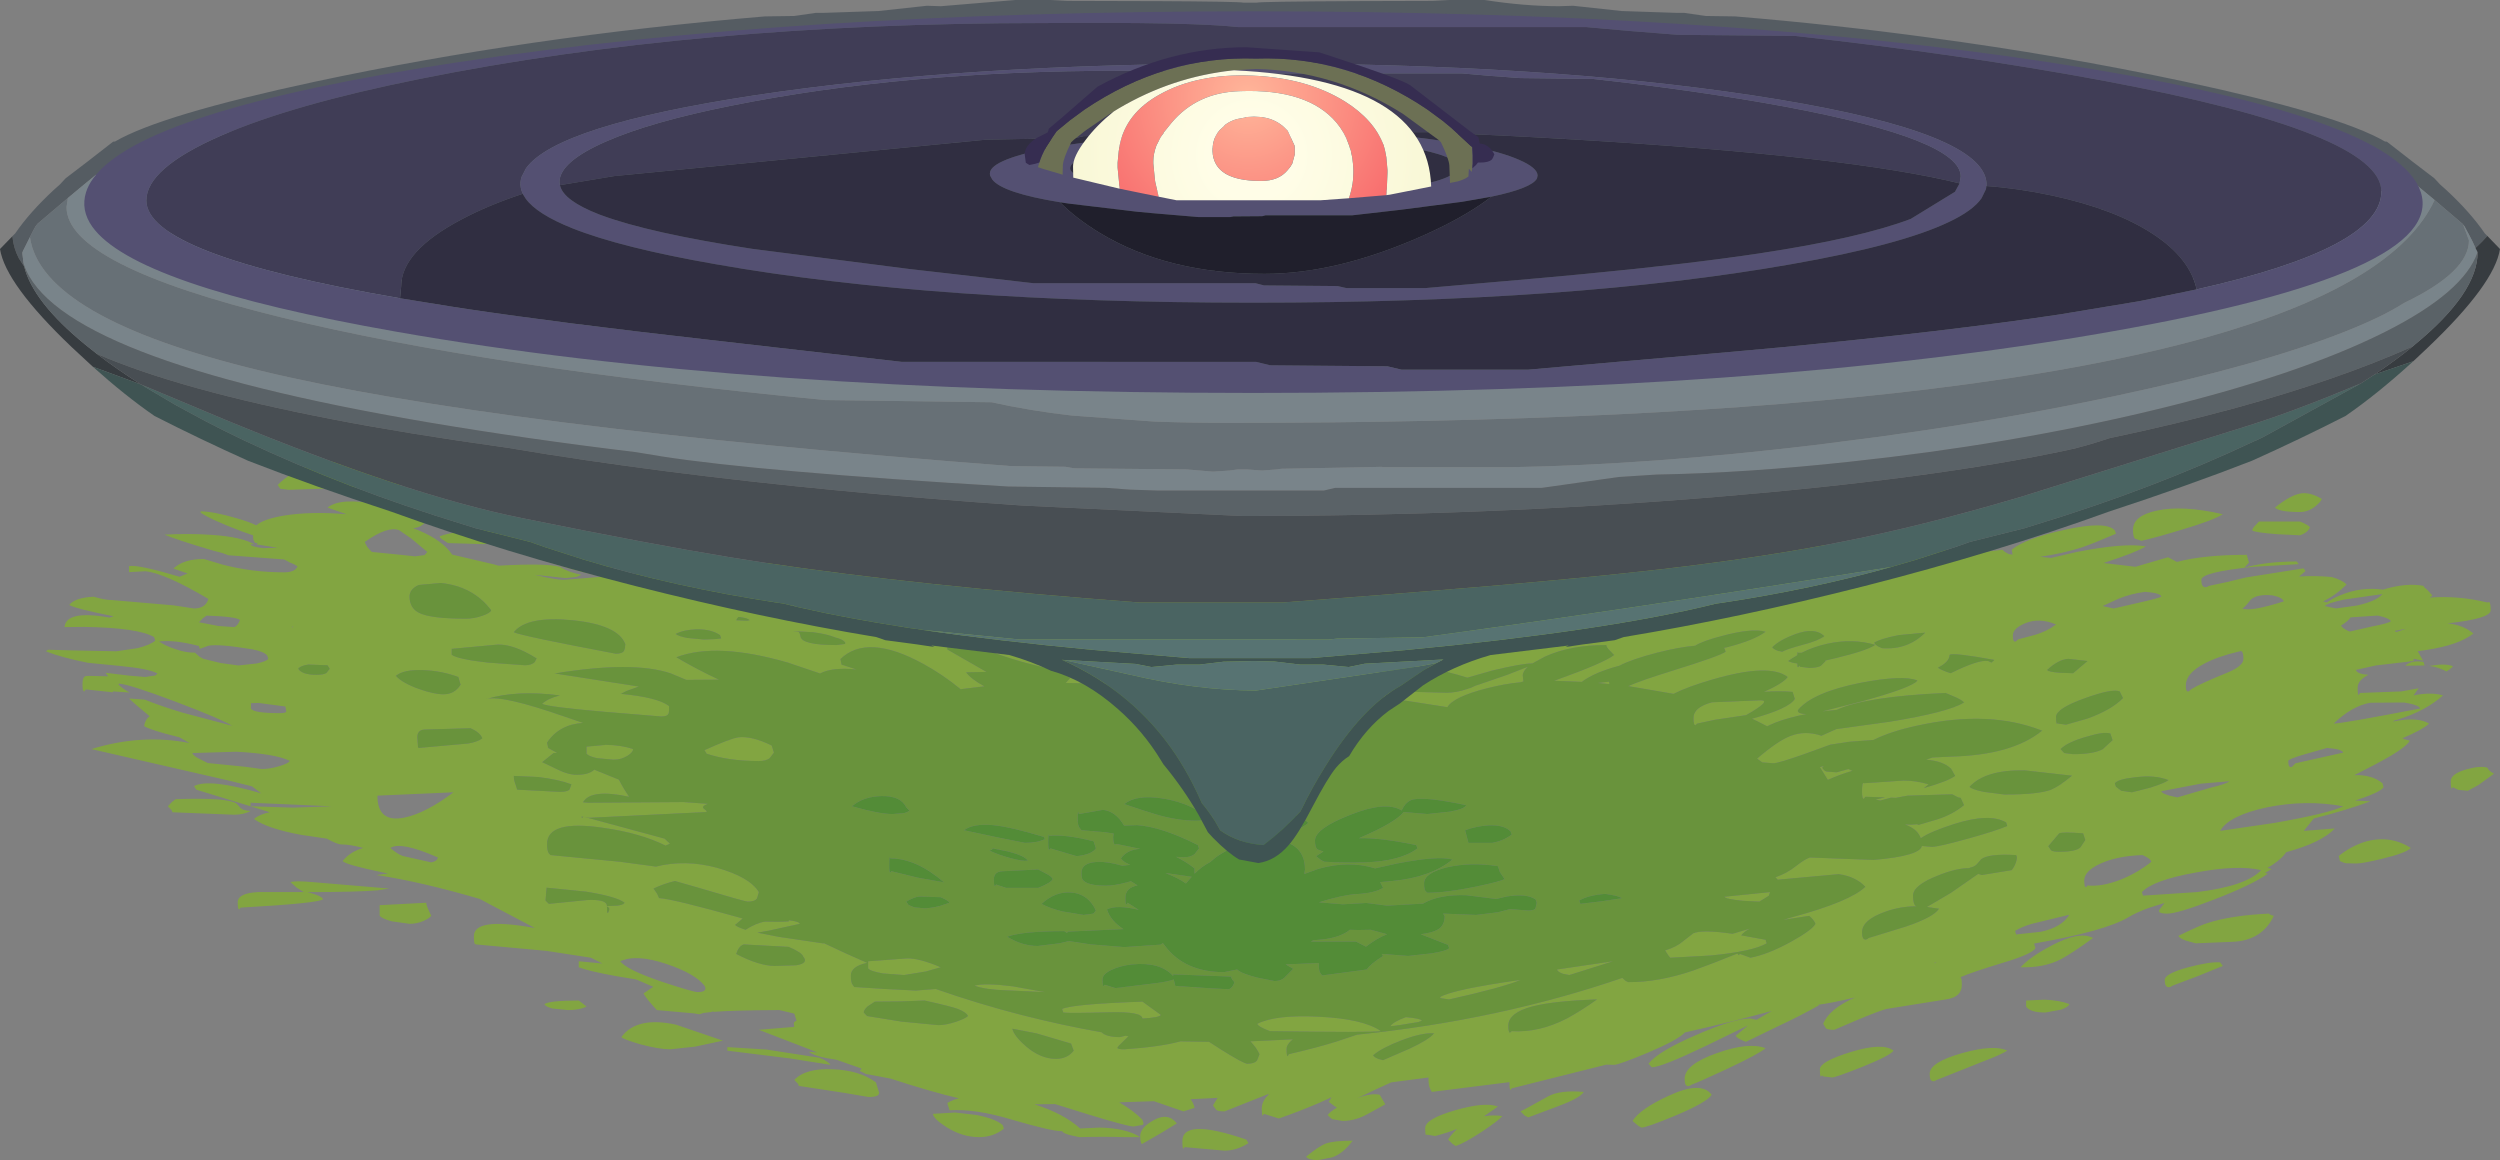 <?xml version="1.0" encoding="UTF-8" standalone="no"?>
<svg xmlns:ffdec="https://www.free-decompiler.com/flash" xmlns:xlink="http://www.w3.org/1999/xlink" ffdec:objectType="shape" height="261.6px" width="563.7px" xmlns="http://www.w3.org/2000/svg">
  <rect width="100%" height="100%" fill="#808080" stroke="none"/>
  <g transform="matrix(1.0, 0.0, 0.0, 1.0, 355.85, 253.2)">
    <path d="M121.25 -132.85 Q115.75 -130.5 113.5 -129.75 109.2 -128.4 104.15 -127.65 L106.65 -127.4 112.45 -128.75 Q123.2 -130.85 128.0 -130.0 125.85 -128.65 118.45 -126.25 L125.65 -125.4 133.0 -127.55 135.0 -126.5 Q141.1 -128.1 150.75 -128.1 L151.25 -126.35 150.2 -125.2 Q155.25 -126.6 162.0 -126.6 L162.45 -126.0 152.3 -125.4 Q140.5 -124.2 140.5 -122.45 140.5 -120.8 141.4 -120.8 141.8 -120.8 142.25 -121.1 146.3 -121.9 150.6 -123.0 L163.55 -125.05 164.0 -124.45 162.55 -123.2 Q165.85 -123.45 169.85 -123.1 172.25 -122.45 173.25 -121.4 170.85 -119.0 167.95 -117.6 L168.8 -117.35 Q170.3 -118.4 172.15 -119.1 176.6 -120.9 181.45 -120.25 186.75 -121.85 190.6 -121.1 190.6 -120.85 191.5 -120.15 L192.6 -118.95 192.05 -118.45 Q198.4 -118.95 205.0 -117.35 L205.4 -117.45 Q205.75 -117.25 205.75 -115.6 205.75 -113.7 196.0 -112.65 199.55 -112.3 201.85 -110.35 198.55 -107.75 191.25 -106.65 L189.3 -106.35 190.5 -104.25 188.35 -104.65 188.35 -104.15 179.85 -103.15 175.35 -102.15 Q175.65 -101.2 178.2 -101.05 175.75 -99.85 175.75 -98.1 175.75 -96.45 176.0 -96.5 L176.25 -96.95 185.6 -97.3 189.5 -98.0 188.35 -96.4 Q192.35 -97.2 195.0 -96.4 191.05 -92.9 184.95 -91.0 L183.9 -90.7 183.75 -90.5 Q189.2 -91.65 191.85 -90.05 190.4 -88.65 185.75 -86.7 L186.0 -86.7 186.2 -86.55 187.5 -86.2 Q186.6 -84.3 177.8 -79.85 L174.95 -78.4 Q178.9 -78.6 181.35 -76.6 L181.6 -75.7 Q180.9 -74.55 175.2 -72.7 L178.6 -72.5 Q173.35 -70.55 165.85 -68.65 L163.6 -65.85 170.6 -66.4 Q167.7 -63.25 159.65 -61.05 L159.35 -60.65 Q158.05 -59.0 155.4 -57.5 L156.35 -57.25 154.85 -56.35 155.5 -56.2 Q152.0 -53.7 143.45 -50.4 135.2 -47.2 132.85 -47.2 131.3 -47.2 131.0 -47.6 L131.0 -48.0 132.2 -49.6 128.55 -48.45 Q125.75 -47.4 124.1 -46.4 118.85 -43.25 102.8 -40.45 L103.1 -39.4 Q102.35 -38.15 96.7 -36.4 88.9 -34.05 86.15 -32.85 L86.25 -32.8 Q86.5 -32.65 86.5 -31.1 86.5 -28.35 82.9 -27.85 L69.5 -25.7 Q67.9 -25.3 62.65 -23.1 L57.75 -21.0 Q56.2 -21.0 55.85 -21.35 L55.25 -22.35 Q56.55 -25.7 62.45 -28.3 56.95 -27.0 54.15 -26.65 L54.25 -26.5 Q50.0 -24.1 44.95 -21.75 L37.85 -18.3 Q37.4 -18.4 36.85 -18.7 35.8 -19.15 35.5 -19.65 L38.3 -22.0 28.85 -17.4 Q18.75 -12.55 16.6 -12.55 L15.85 -13.35 Q17.95 -16.1 26.65 -19.85 35.15 -23.55 38.85 -23.55 L40.2 -23.25 42.95 -24.85 43.65 -25.25 Q34.05 -22.65 24.05 -20.4 22.55 -18.75 15.85 -15.9 9.15 -13.1 8.1 -13.1 L6.35 -13.15 -15.0 -7.8 -15.25 -7.45 Q-15.5 -7.4 -15.5 -9.05 L-15.5 -9.2 -33.0 -7.0 -33.35 -7.65 Q-33.75 -8.35 -33.75 -9.95 L-33.75 -10.25 -42.15 -9.15 -45.45 -7.65 -49.75 -5.6 Q-46.65 -6.8 -44.75 -6.35 L-44.2 -5.4 -43.5 -4.2 -47.4 -2.05 Q-50.25 -0.45 -53.1 -0.45 L-55.45 -0.85 Q-55.75 -1.0 -56.5 -1.8 -55.85 -2.6 -54.4 -3.45 L-54.95 -3.8 -56.25 -4.75 -55.6 -5.8 -58.45 -4.5 Q-62.9 -2.6 -67.5 -1.0 L-70.85 -2.05 -71.1 -1.65 Q-71.35 -1.6 -71.35 -3.25 -71.35 -5.0 -69.7 -6.45 L-70.05 -6.45 -79.75 -2.6 Q-81.3 -2.6 -81.65 -3.0 L-82.35 -3.95 -81.3 -5.65 -87.4 -5.35 Q-86.7 -4.45 -86.5 -3.4 L-89.0 -2.6 -95.65 -4.9 -103.5 -4.65 Q-100.2 -2.75 -98.25 -0.7 L-98.0 0.1 -98.2 0.45 -100.25 0.8 Q-101.55 0.8 -110.4 -1.9 L-117.95 -4.25 -122.6 -4.2 Q-116.0 -2.1 -112.3 1.25 L-107.9 1.05 Q-101.95 1.15 -98.75 3.2 L-98.75 2.95 Q-98.75 1.05 -95.75 -0.6 -92.5 -2.45 -90.5 0.1 L-94.0 2.25 -98.0 4.55 -98.35 4.75 Q-98.7 4.6 -98.75 3.2 L-102.25 3.2 Q-106.75 3.05 -112.5 3.2 L-114.35 2.8 Q-116.2 2.35 -116.35 1.85 L-116.6 1.85 Q-118.75 1.85 -127.55 -0.7 -135.95 -3.25 -141.75 -2.85 L-142.25 -4.5 Q-141.05 -5.2 -139.65 -5.55 -146.0 -7.05 -155.05 -10.0 L-160.6 -11.05 -162.0 -11.75 -161.55 -12.25 -167.25 -14.25 -169.4 -14.6 Q-172.35 -15.15 -173.5 -16.05 L-171.55 -15.9 -173.2 -16.55 -184.75 -21.0 -176.85 -21.65 Q-176.7 -21.75 -176.85 -22.3 -177.0 -22.75 -176.25 -23.05 L-176.75 -24.65 -180.1 -25.45 Q-190.7 -25.4 -194.9 -25.05 L-195.1 -25.15 -195.5 -25.0 -197.25 -24.8 -198.15 -24.5 -199.35 -24.7 -207.75 -25.45 Q-210.2 -28.1 -210.75 -29.2 L-208.55 -30.7 -211.0 -31.75 -212.4 -32.35 -216.9 -33.1 Q-223.0 -34.2 -225.35 -35.1 L-225.35 -36.45 -220.0 -35.95 -222.6 -37.25 -232.65 -38.8 -248.5 -40.25 -248.75 -40.35 Q-249.0 -40.5 -249.0 -42.1 -249.0 -46.4 -235.85 -44.05 L-235.25 -43.95 -245.6 -49.4 -247.65 -50.5 Q-260.95 -54.4 -271.0 -55.9 L-268.3 -56.25 -269.35 -56.45 Q-277.85 -58.2 -278.6 -59.05 -276.85 -61.2 -273.95 -62.0 -276.95 -62.8 -278.85 -62.8 -279.8 -62.8 -282.15 -64.1 L-287.9 -64.95 Q-295.55 -66.35 -298.6 -68.55 -297.2 -69.65 -295.0 -70.05 L-296.1 -70.4 -311.6 -75.15 -312.1 -75.95 Q-308.7 -77.75 -296.9 -74.3 L-299.05 -75.9 -303.85 -77.1 -335.25 -84.3 Q-323.8 -87.8 -313.1 -85.65 L-315.4 -86.95 -318.65 -87.8 Q-322.85 -89.0 -323.35 -89.5 -323.15 -90.95 -322.1 -91.7 L-325.2 -94.3 -326.75 -95.7 -323.25 -95.45 -323.2 -95.45 Q-319.8 -94.05 -314.65 -92.5 L-303.5 -89.55 Q-305.75 -91.0 -316.3 -95.0 -327.05 -99.05 -329.1 -99.05 L-329.1 -98.8 Q-328.25 -97.95 -326.65 -97.05 L-330.4 -97.3 -330.35 -97.1 -336.5 -97.75 -336.85 -97.3 Q-337.25 -97.25 -337.25 -98.9 -337.25 -100.6 -336.5 -100.75 L-335.75 -100.8 -331.45 -100.7 -332.05 -101.5 -326.65 -100.85 -323.1 -100.55 -320.8 -100.9 -320.35 -101.35 Q-322.15 -102.4 -328.85 -103.05 L-336.0 -103.75 Q-342.05 -104.95 -345.5 -106.35 L-345.0 -106.7 -339.7 -106.55 -329.6 -106.35 -324.85 -107.05 Q-321.9 -107.8 -320.85 -108.75 L-321.1 -109.55 Q-324.65 -111.65 -336.9 -111.85 L-341.3 -111.8 Q-340.95 -115.7 -331.15 -113.95 L-330.25 -114.25 Q-338.85 -115.95 -340.25 -116.8 -338.9 -118.45 -334.75 -118.65 L-334.35 -118.55 Q-332.15 -117.9 -330.6 -117.9 L-316.7 -116.7 -312.1 -116.0 Q-309.5 -116.0 -308.85 -118.15 -318.6 -123.9 -323.0 -124.4 L-326.75 -124.2 -326.75 -125.55 Q-324.75 -125.95 -315.35 -123.15 L-313.55 -123.9 -316.75 -125.0 Q-314.4 -127.2 -309.85 -127.15 L-305.7 -125.9 Q-299.05 -124.15 -291.75 -124.15 -290.2 -124.15 -289.3 -124.75 L-288.75 -125.4 Q-289.0 -125.8 -290.45 -126.35 L-291.75 -127.05 -304.35 -128.0 -305.7 -128.5 -307.8 -129.05 Q-316.1 -131.5 -318.75 -132.65 -313.1 -132.95 -308.15 -132.6 -301.35 -132.15 -298.5 -130.45 L-299.35 -130.5 Q-299.35 -129.95 -296.5 -129.6 L-293.25 -129.7 -298.0 -130.45 -297.75 -130.8 -298.35 -130.8 -298.6 -131.3 Q-298.8 -131.55 -298.8 -132.5 L-301.25 -133.35 Q-308.35 -136.05 -310.6 -137.6 L-310.6 -137.9 Q-307.85 -137.9 -302.5 -136.35 -300.0 -135.65 -298.05 -134.75 -296.55 -136.1 -292.1 -136.9 -285.85 -137.95 -277.7 -137.25 L-282.0 -138.75 Q-279.0 -141.15 -270.3 -139.4 -262.9 -137.95 -259.5 -135.85 L-260.55 -134.9 Q-261.4 -134.2 -262.7 -134.1 L-261.3 -133.55 Q-256.0 -131.3 -253.9 -128.15 L-244.5 -125.95 -243.45 -125.65 Q-232.8 -126.25 -229.65 -125.4 -227.55 -124.1 -224.75 -123.6 -225.6 -123.2 -225.75 -123.15 L-228.25 -122.85 -235.35 -123.6 Q-230.45 -122.45 -228.75 -122.45 -161.6 -127.85 -153.5 -129.45 L-57.25 -129.45 -29.1 -128.35 3.5 -128.35 7.1 -129.2 32.5 -129.45 34.4 -129.85 Q35.75 -130.1 35.75 -130.25 L66.5 -130.25 91.2 -128.7 95.75 -129.25 Q95.75 -129.0 96.65 -128.5 L97.15 -128.25 97.95 -128.15 97.75 -129.25 Q100.85 -131.8 109.75 -133.75 119.05 -135.8 121.0 -133.6 L121.25 -132.85 M83.75 -105.55 Q83.7 -103.95 81.1 -102.65 81.75 -102.2 82.95 -101.75 L84.0 -101.4 Q90.35 -104.55 92.45 -104.15 L93.2 -103.8 93.85 -104.4 Q84.55 -106.1 83.75 -105.55 M118.25 -116.55 L120.75 -116.0 127.5 -117.55 Q131.2 -118.4 131.5 -118.7 131.25 -119.5 127.85 -119.75 124.65 -119.35 121.85 -118.2 L118.25 -116.55 M98.0 -109.9 Q98.0 -108.35 98.65 -108.55 L99.25 -109.05 103.0 -110.05 Q105.85 -110.9 107.75 -112.4 103.95 -114.0 100.75 -112.65 98.0 -111.5 98.0 -109.9 M110.5 -104.65 Q108.2 -104.45 105.75 -102.15 105.9 -101.7 108.75 -101.5 L111.6 -101.4 114.85 -104.15 110.5 -104.65 M152.0 -133.6 Q152.0 -134.05 152.75 -134.8 L153.5 -135.6 162.75 -135.6 163.6 -135.25 Q164.55 -134.8 165.0 -134.35 164.6 -133.15 162.75 -132.5 L157.65 -132.75 Q152.45 -133.15 152.0 -133.6 M127.0 -131.25 L125.55 -131.75 Q125.1 -132.1 125.1 -133.75 125.1 -136.9 130.4 -138.05 136.25 -139.35 145.35 -137.25 143.2 -135.85 135.7 -133.65 130.65 -132.1 127.0 -131.25 M159.1 -117.6 Q158.85 -118.45 156.6 -118.95 153.2 -119.3 151.7 -118.05 150.5 -116.45 149.75 -116.0 151.55 -115.2 159.1 -117.6 M149.5 -106.4 L149.0 -106.3 Q144.25 -105.2 141.15 -103.55 137.0 -101.35 137.0 -98.65 137.0 -97.1 137.65 -97.3 L138.25 -97.8 Q140.15 -99.0 146.3 -101.5 150.0 -103.0 150.0 -104.65 150.0 -106.2 149.5 -106.4 M60.95 -79.8 L61.55 -79.5 61.85 -79.4 Q58.75 -78.5 56.3 -77.35 L54.5 -80.25 55.35 -80.45 55.0 -80.1 Q55.4 -79.45 55.9 -79.25 L58.25 -79.05 60.95 -79.8 M68.5 -107.05 Q74.3 -106.6 78.25 -110.55 L72.3 -110.0 Q68.2 -109.2 66.75 -108.3 66.9 -107.85 67.7 -107.4 L68.5 -107.05 M43.75 -107.25 Q44.05 -106.8 45.05 -106.45 L46.0 -106.25 Q47.2 -106.9 50.8 -107.85 54.05 -108.7 55.5 -109.75 53.4 -111.85 48.9 -110.2 45.4 -108.9 43.75 -107.25 M49.6 -106.0 Q49.45 -106.5 49.4 -105.45 48.3 -104.85 47.35 -104.15 48.05 -103.75 49.4 -103.6 49.4 -102.7 49.6 -102.75 L49.85 -103.1 50.05 -102.85 52.1 -102.6 Q53.8 -102.6 54.7 -103.05 L55.75 -104.1 55.7 -104.25 57.85 -104.75 Q65.15 -106.5 67.0 -107.8 61.85 -109.3 56.15 -108.05 52.95 -107.35 50.35 -106.0 L49.6 -106.0 M4.45 -99.2 L6.95 -99.5 7.05 -98.95 4.45 -99.2 M7.05 -106.6 Q6.35 -107.3 6.35 -107.75 -1.65 -107.8 -7.5 -105.15 L-10.35 -103.6 Q-12.55 -103.65 -19.4 -102.0 L-25.0 -100.4 Q-33.55 -103.1 -39.45 -102.95 -46.0 -102.75 -46.0 -99.25 -46.0 -97.75 -45.6 -97.5 L-45.25 -97.25 -37.15 -97.2 -29.6 -97.0 Q-27.6 -97.0 -25.15 -97.8 -23.95 -98.15 -23.25 -98.55 L-16.1 -101.0 -11.35 -102.85 Q-12.5 -101.85 -12.5 -100.85 L-12.35 -99.55 -13.1 -99.35 Q-16.45 -99.05 -20.6 -98.0 -28.1 -96.1 -29.5 -93.75 L-40.4 -95.45 Q-52.3 -97.45 -65.0 -97.45 -75.5 -97.45 -80.25 -95.15 L-91.45 -97.35 Q-103.25 -99.1 -115.55 -99.2 L-114.6 -100.25 -115.35 -101.85 Q-122.75 -102.8 -132.0 -106.1 -140.25 -109.0 -142.25 -109.0 L-142.25 -106.75 -133.7 -101.85 -133.4 -101.7 -138.0 -101.6 Q-136.95 -100.1 -133.9 -98.45 L-139.25 -97.8 Q-143.25 -101.1 -147.65 -103.5 -160.3 -110.45 -166.35 -104.6 L-166.1 -103.35 -162.75 -102.25 Q-168.15 -102.8 -170.95 -101.35 L-178.2 -103.8 Q-194.3 -108.45 -203.35 -105.0 -198.6 -102.2 -193.75 -99.95 L-201.1 -99.9 -204.55 -101.35 Q-213.15 -104.25 -230.75 -101.35 L-211.8 -98.4 -214.6 -97.4 -215.85 -96.75 Q-207.5 -95.95 -205.0 -94.0 -204.95 -93.0 -205.05 -92.5 -205.2 -91.65 -206.75 -91.65 L-219.5 -92.7 Q-232.3 -93.8 -233.6 -94.5 -232.25 -95.75 -229.6 -96.4 -239.4 -97.65 -246.1 -95.6 -242.7 -96.55 -228.5 -91.6 L-224.4 -90.2 Q-229.8 -89.85 -232.5 -85.75 L-232.25 -84.55 -230.25 -83.45 -231.05 -83.4 -233.6 -81.35 -230.05 -79.65 Q-227.75 -78.5 -225.75 -78.5 -223.05 -78.5 -221.85 -79.65 L-216.3 -77.4 Q-215.35 -75.5 -214.0 -73.55 -222.65 -75.4 -224.4 -72.3 L-223.1 -72.2 -201.7 -72.35 -196.25 -71.95 Q-197.85 -71.4 -197.1 -70.8 -196.3 -70.25 -196.6 -70.1 L-223.1 -68.8 -224.25 -69.05 -206.0 -64.1 -205.15 -63.3 -204.8 -62.95 -205.8 -62.55 Q-211.4 -65.35 -219.85 -66.55 -232.5 -68.4 -232.5 -62.9 -232.5 -61.3 -232.1 -60.8 L-231.75 -60.4 -216.15 -58.9 -207.95 -57.8 Q-201.35 -59.45 -194.25 -57.55 -186.8 -55.45 -184.75 -52.05 L-185.15 -50.65 Q-185.65 -49.9 -187.25 -49.9 -187.85 -49.9 -198.75 -53.15 L-203.65 -54.55 Q-206.2 -53.95 -208.5 -52.85 L-207.7 -51.7 -207.25 -50.7 Q-204.05 -50.5 -188.4 -46.1 L-190.1 -44.65 Q-189.75 -44.2 -187.75 -43.55 -185.3 -45.1 -183.35 -45.4 -180.3 -45.3 -178.0 -45.45 L-178.0 -45.7 Q-175.75 -45.45 -175.5 -44.9 L-182.55 -43.35 -185.05 -42.9 -180.2 -41.95 -170.35 -40.5 -170.0 -40.5 -169.9 -40.45 Q-165.2 -38.2 -160.35 -36.1 -164.0 -35.3 -164.0 -33.25 -164.0 -31.65 -163.6 -31.15 L-163.25 -30.65 -156.25 -30.2 -149.35 -29.85 -144.85 -30.2 Q-135.45 -26.9 -125.55 -24.35 -116.1 -21.95 -107.5 -20.45 -106.35 -19.35 -103.35 -19.35 L-102.1 -19.65 -101.4 -19.55 -103.6 -17.4 -103.9 -16.95 Q-103.9 -16.6 -102.35 -16.6 -94.2 -17.15 -89.65 -18.4 L-83.85 -18.3 -83.25 -18.3 -80.7 -16.65 Q-75.45 -13.35 -74.6 -13.35 -73.0 -13.35 -72.4 -14.1 L-71.85 -15.5 Q-72.55 -17.0 -73.9 -18.4 L-64.35 -18.85 Q-65.75 -17.75 -65.75 -16.7 -65.75 -15.0 -65.5 -15.05 L-65.25 -15.5 Q-59.0 -16.95 -54.65 -18.3 L-49.85 -19.9 Q-17.7 -23.2 9.95 -32.7 L10.6 -32.1 11.25 -31.75 Q18.1 -31.7 25.9 -34.35 30.0 -35.8 35.9 -38.2 L36.15 -37.85 36.5 -38.1 38.85 -37.25 Q42.8 -38.0 48.0 -40.85 52.85 -43.55 53.5 -44.9 53.25 -45.7 52.1 -46.7 L46.25 -45.8 48.15 -46.35 Q61.4 -49.95 64.75 -53.25 62.6 -55.55 58.75 -56.1 L45.0 -54.85 44.5 -55.4 Q47.1 -56.3 49.1 -57.9 51.05 -59.45 52.25 -59.85 L66.6 -59.3 Q77.05 -60.2 77.5 -62.45 L79.75 -62.25 Q81.2 -62.25 87.7 -64.05 94.05 -65.8 96.75 -66.95 L96.5 -67.75 Q92.8 -69.95 84.75 -67.4 79.4 -65.7 77.25 -64.2 76.5 -66.3 73.7 -67.3 L75.1 -67.25 76.4 -67.35 76.75 -67.2 81.0 -68.45 Q84.45 -69.55 87.0 -71.65 L86.25 -73.3 85.7 -73.4 84.35 -74.1 74.25 -73.8 71.6 -73.3 70.55 -73.35 68.3 -72.75 68.15 -72.7 67.05 -72.9 68.5 -73.25 69.2 -73.4 64.75 -73.55 64.4 -73.1 Q64.0 -73.05 64.0 -74.75 64.0 -76.4 64.25 -76.65 L64.5 -76.6 73.4 -77.2 Q76.2 -77.2 79.0 -76.35 L77.95 -75.5 Q83.4 -77.05 85.0 -78.25 L84.1 -79.85 Q82.35 -81.6 78.45 -81.9 L79.9 -82.4 84.1 -82.6 Q97.9 -82.95 104.6 -88.45 92.75 -93.15 76.5 -89.6 70.6 -88.35 66.55 -86.35 L61.15 -85.95 56.85 -85.3 51.2 -83.25 Q45.15 -81.1 44.0 -81.1 L41.5 -81.3 40.35 -82.15 Q45.0 -86.15 47.85 -87.25 51.2 -88.55 54.85 -87.3 L58.2 -88.8 70.15 -90.45 Q83.45 -92.6 87.0 -94.8 86.7 -95.25 85.2 -95.95 L82.85 -96.95 Q64.75 -96.15 58.3 -93.15 L55.1 -92.8 64.1 -95.1 Q75.35 -98.2 76.5 -99.75 73.3 -101.1 63.45 -99.2 52.85 -97.05 49.6 -93.15 49.45 -92.9 49.6 -92.7 49.95 -92.2 51.45 -92.2 47.35 -91.4 44.4 -90.25 L42.6 -89.45 40.35 -90.6 39.2 -91.15 Q47.5 -93.4 48.85 -95.6 L48.35 -97.2 Q45.2 -97.45 41.9 -97.2 46.25 -99.15 47.25 -100.55 43.1 -103.75 30.15 -99.95 24.65 -98.35 21.5 -96.75 L11.3 -98.5 Q14.25 -99.8 21.05 -101.9 32.15 -105.35 33.25 -106.25 L33.0 -107.0 32.8 -107.1 33.75 -107.3 Q39.7 -108.85 42.25 -110.75 39.2 -111.65 32.2 -109.75 28.0 -108.65 26.35 -107.6 22.8 -107.3 17.85 -106.05 12.05 -104.55 9.3 -103.1 3.65 -101.6 0.8 -99.45 L-5.4 -99.7 Q5.9 -103.75 8.1 -105.5 L7.05 -106.6 M40.85 -49.9 L37.0 -50.1 Q33.15 -50.5 33.0 -51.0 L43.25 -52.05 43.0 -51.25 40.85 -49.9 M30.8 -90.9 L26.85 -90.05 26.45 -89.7 Q26.0 -89.6 26.0 -91.3 26.0 -93.75 30.2 -94.85 L41.1 -95.3 Q43.75 -95.3 37.85 -91.95 L30.8 -90.9 M34.8 -42.65 L38.7 -43.8 Q37.45 -43.2 36.75 -42.3 L42.25 -41.3 42.5 -40.5 Q39.3 -38.65 29.8 -37.75 L20.75 -37.25 20.35 -37.75 19.6 -38.9 Q22.15 -39.65 23.7 -41.0 L25.95 -42.75 Q27.9 -43.65 34.8 -42.65 M24.75 -8.3 Q24.0 -8.3 24.0 -9.95 24.0 -13.2 31.3 -15.75 38.45 -18.3 42.25 -16.85 40.65 -15.5 33.5 -12.15 27.4 -9.3 25.5 -8.6 25.15 -8.3 24.75 -8.3 M30.1 -6.35 Q29.05 -4.65 21.9 -1.65 15.4 1.05 14.25 1.05 L13.55 0.65 12.25 -0.45 Q14.0 -3.2 20.45 -6.15 27.75 -9.55 30.1 -6.35 M76.05 -48.95 L76.3 -48.85 Q72.65 -48.85 69.3 -47.65 64.0 -45.8 64.0 -43.0 64.0 -41.35 64.75 -41.35 65.15 -41.35 65.5 -41.7 L73.8 -44.25 Q80.2 -46.4 81.35 -48.3 L78.65 -48.7 84.0 -51.85 90.2 -56.15 91.0 -55.9 97.75 -57.0 Q98.4 -57.8 98.7 -58.75 99.1 -59.85 98.75 -60.4 92.4 -60.75 90.85 -59.45 L89.9 -58.35 Q89.35 -57.75 88.25 -57.55 L88.3 -57.45 Q85.35 -57.5 81.15 -55.8 75.5 -53.6 75.5 -51.25 75.5 -49.45 76.05 -48.95 M80.8 -36.2 L80.3 -36.1 80.45 -36.0 80.8 -36.2 M55.0 -10.75 L54.75 -10.45 Q54.5 -10.45 54.5 -12.1 54.5 -13.85 61.5 -16.0 68.7 -18.2 71.1 -16.3 70.4 -15.2 63.95 -12.6 58.0 -10.25 57.25 -10.25 L55.2 -10.5 55.0 -10.75 M79.25 -11.05 Q79.25 -13.7 86.6 -15.75 93.8 -17.75 96.75 -16.3 95.35 -15.4 91.4 -13.9 L80.85 -9.7 Q80.45 -9.4 80.05 -9.4 79.25 -9.4 79.25 -11.05 M142.45 -75.55 Q146.1 -76.4 146.85 -77.05 L140.4 -76.5 131.5 -74.8 Q131.5 -74.35 133.3 -73.8 L135.1 -73.4 142.45 -75.55 M160.95 -80.3 L161.75 -81.1 172.5 -83.5 Q172.25 -84.3 168.85 -84.55 L163.9 -83.15 Q160.1 -82.05 160.1 -81.6 160.1 -79.95 160.95 -80.3 M133.1 -77.3 Q130.15 -78.5 125.65 -77.95 121.55 -77.5 121.0 -76.55 L121.25 -75.8 122.45 -74.9 124.85 -74.55 129.0 -75.6 Q132.3 -76.65 133.1 -77.3 M122.85 -95.8 L122.1 -97.3 Q120.4 -98.0 114.2 -95.75 107.75 -93.45 107.75 -91.55 107.75 -90.0 108.0 -90.0 L108.25 -90.3 108.2 -90.05 110.0 -89.8 114.9 -91.2 Q120.3 -93.15 122.85 -95.8 M155.25 -71.15 Q146.7 -69.3 144.75 -65.85 L157.0 -67.65 Q169.25 -69.8 172.5 -71.4 164.1 -72.95 155.25 -71.15 M122.3 -54.85 Q126.25 -56.45 129.25 -58.9 129.0 -59.65 127.25 -60.4 121.5 -60.2 117.7 -58.45 114.1 -56.8 114.1 -54.65 114.1 -53.1 114.5 -53.15 L114.85 -53.55 Q118.0 -53.2 122.3 -54.85 M127.35 -51.25 L139.5 -52.05 Q150.65 -53.4 154.0 -57.0 148.7 -58.25 139.2 -56.45 129.65 -54.75 127.1 -52.05 L127.35 -51.25 M114.35 -63.8 L113.85 -65.3 Q109.2 -65.65 108.45 -65.3 L106.0 -62.4 106.6 -61.5 Q106.95 -61.15 108.5 -61.15 112.4 -61.15 113.3 -62.2 L114.35 -63.8 M106.65 -75.15 Q108.4 -75.85 111.35 -78.3 L100.65 -79.5 Q91.75 -79.65 88.25 -75.8 88.6 -75.25 91.45 -74.65 L96.1 -74.05 Q103.9 -74.05 106.65 -75.15 M120.0 -87.8 Q118.65 -88.3 114.65 -87.1 110.4 -85.9 108.75 -84.3 L109.6 -83.4 111.6 -83.15 Q116.15 -83.15 118.25 -84.25 L120.5 -86.3 120.0 -87.8 M110.75 -26.8 Q110.55 -26.15 108.9 -25.55 L105.35 -24.9 Q101.85 -24.9 101.0 -26.25 L101.0 -27.6 105.15 -27.8 Q108.6 -27.65 110.75 -26.8 M116.1 -41.7 Q111.25 -38.2 108.9 -36.95 105.1 -34.95 99.75 -35.1 101.9 -37.45 106.65 -39.95 113.0 -43.35 116.1 -41.7 M110.75 -46.95 L102.3 -44.9 Q100.05 -44.25 98.5 -43.3 L98.75 -42.5 104.3 -43.1 Q109.05 -44.1 110.75 -46.95 M145.35 -35.4 L139.7 -33.1 134.0 -30.95 Q133.55 -30.6 133.15 -30.6 132.25 -30.6 132.25 -32.25 132.25 -33.65 137.55 -35.1 142.5 -36.4 144.75 -36.2 L145.35 -35.4 M156.85 -46.7 Q154.25 -41.2 147.75 -40.85 L139.25 -40.5 137.05 -41.1 Q135.5 -41.65 135.35 -42.2 140.3 -44.6 141.85 -45.05 147.2 -46.8 155.75 -47.2 L155.9 -47.05 Q156.15 -46.85 156.85 -46.7 M166.9 -139.65 Q165.0 -137.75 162.75 -137.75 158.1 -137.75 157.1 -138.75 160.65 -141.6 163.0 -141.95 165.0 -142.25 167.6 -140.75 167.8 -140.55 166.9 -139.65 M175.5 -116.65 Q179.95 -117.6 181.35 -119.25 L172.65 -118.0 Q168.75 -117.15 168.35 -116.55 L170.85 -116.0 175.5 -116.65 M180.25 -114.4 L174.15 -114.0 Q173.75 -113.25 172.0 -112.15 172.3 -111.6 173.2 -111.15 173.65 -110.9 174.0 -110.8 L178.8 -111.9 Q182.95 -112.7 183.25 -113.15 182.75 -113.9 180.25 -114.4 M184.5 -110.7 L186.75 -111.45 184.05 -110.95 184.5 -110.7 M186.55 -103.1 L186.55 -103.15 Q187.95 -104.4 190.6 -103.95 L190.85 -103.15 186.55 -103.1 M195.8 -101.8 Q194.05 -102.75 191.9 -103.05 195.75 -103.7 197.25 -102.95 196.7 -102.35 195.8 -101.8 M206.5 -78.75 L203.0 -76.2 200.6 -74.9 198.45 -75.1 197.25 -75.7 197.0 -75.4 Q196.75 -75.4 196.75 -77.05 196.75 -78.7 200.2 -79.7 203.4 -80.6 205.0 -80.1 L205.2 -79.75 Q205.55 -79.25 206.5 -78.75 M189.85 -93.45 Q189.6 -94.25 186.25 -94.8 L178.65 -94.75 Q174.5 -94.05 170.35 -90.05 172.25 -90.05 189.85 -93.45 M171.5 -60.2 Q174.05 -62.25 177.1 -63.3 182.85 -65.1 187.75 -62.0 186.6 -60.85 181.4 -59.6 176.9 -58.5 175.5 -58.5 L173.15 -58.55 Q172.7 -58.6 171.75 -59.05 L171.5 -60.2 M-218.6 -123.95 L-221.1 -123.6 Q-223.1 -123.6 -231.6 -126.3 -239.9 -128.95 -243.1 -130.5 L-242.25 -131.1 -246.75 -130.5 -254.85 -130.75 -255.7 -131.3 Q-256.6 -131.8 -256.75 -132.25 -255.3 -132.9 -251.6 -133.35 L-239.0 -134.35 Q-236.25 -133.6 -236.0 -132.85 -236.15 -132.65 -236.9 -132.4 -233.65 -132.45 -229.15 -131.35 -219.3 -128.95 -217.75 -124.85 -217.95 -124.2 -218.6 -123.95 M-175.85 -110.75 Q-175.5 -110.6 -175.35 -109.65 -175.0 -107.75 -167.25 -107.75 L-165.3 -108.0 -165.25 -108.25 Q-165.6 -109.0 -167.6 -109.5 -169.2 -110.2 -172.55 -110.65 L-177.15 -110.9 -175.85 -110.75 M-200.85 -109.35 L-197.1 -109.0 -194.5 -109.1 -193.25 -109.25 -193.5 -110.0 Q-195.45 -111.35 -198.8 -111.3 -201.75 -111.2 -203.5 -110.25 -202.75 -109.7 -200.85 -109.35 M-189.35 -114.1 L-189.6 -113.8 -189.85 -113.35 -187.4 -113.25 -186.85 -113.35 Q-187.1 -113.85 -189.35 -114.1 M-235.25 -103.95 L-234.85 -104.75 Q-240.15 -108.05 -243.75 -107.85 L-254.0 -106.9 -254.0 -105.55 Q-252.55 -104.55 -245.85 -103.8 L-237.5 -103.2 Q-235.95 -103.2 -235.25 -103.95 M-226.75 -113.35 Q-237.05 -114.35 -240.0 -110.65 -238.5 -109.85 -217.0 -105.8 -215.4 -105.8 -215.1 -106.55 -214.9 -107.0 -214.85 -107.95 -216.45 -112.3 -226.75 -113.35 M-293.25 -143.85 Q-287.15 -149.95 -275.9 -149.15 -266.15 -148.45 -260.5 -144.1 L-276.4 -143.25 -290.75 -142.75 -292.65 -143.0 -293.25 -143.85 M-320.0 -108.55 Q-318.5 -107.55 -316.35 -106.85 -314.05 -106.05 -312.25 -106.05 L-311.9 -106.05 -310.9 -105.15 -310.0 -104.65 -306.1 -103.7 -302.1 -103.15 -297.95 -103.6 Q-295.7 -104.1 -295.35 -104.65 L-295.6 -105.4 Q-296.35 -106.3 -299.0 -106.8 -306.65 -108.05 -308.85 -107.6 L-310.8 -106.9 -311.0 -107.55 Q-316.6 -109.0 -320.0 -108.55 M-309.25 -114.4 L-310.05 -113.85 -311.0 -112.9 -306.6 -112.05 -303.0 -111.8 Q-302.15 -112.2 -301.75 -113.4 -302.5 -114.15 -309.25 -114.4 M-289.75 -111.95 Q-289.9 -111.85 -290.1 -111.8 L-289.8 -111.75 -289.75 -111.95 M-286.4 -103.35 Q-288.2 -103.05 -288.6 -102.4 -287.75 -101.05 -284.5 -101.05 -282.85 -101.05 -282.25 -101.45 L-281.5 -102.4 -282.0 -103.2 -286.4 -103.35 M-262.25 -127.75 L-260.1 -128.05 -259.5 -128.75 -263.15 -131.8 -265.85 -133.65 Q-268.45 -134.65 -273.6 -131.0 -273.2 -129.8 -272.0 -128.75 L-265.0 -128.05 -262.25 -127.75 M-247.1 -86.7 Q-247.5 -88.0 -249.75 -89.0 L-260.15 -88.7 Q-261.75 -88.6 -261.75 -87.0 L-261.6 -84.8 -261.5 -84.55 -250.3 -85.55 Q-248.2 -85.9 -247.1 -86.7 M-252.5 -100.55 Q-256.1 -101.9 -260.25 -102.1 -264.85 -102.3 -266.6 -100.8 -265.0 -99.1 -261.25 -97.8 -257.95 -96.65 -255.85 -96.65 -253.35 -96.65 -252.0 -98.8 L-252.5 -100.55 M-247.1 -114.35 Q-245.3 -114.95 -245.1 -115.6 -249.15 -121.0 -256.45 -121.75 L-261.45 -121.3 Q-263.5 -120.4 -263.5 -118.7 -263.5 -115.85 -261.0 -114.85 -258.3 -113.7 -250.75 -113.7 -248.95 -113.7 -247.1 -114.35 M-270.75 -73.8 Q-270.75 -67.6 -264.65 -68.85 -259.85 -69.85 -253.6 -74.55 L-270.75 -73.8 M-270.7 -52.45 Q-275.45 -52.05 -286.5 -52.05 L-284.55 -51.45 Q-283.15 -50.9 -283.0 -50.45 -283.85 -49.55 -301.6 -48.55 L-301.9 -48.15 Q-302.25 -48.1 -302.25 -49.75 -302.25 -51.8 -297.7 -52.05 L-287.35 -52.05 -288.95 -53.05 -290.35 -54.3 Q-289.25 -54.65 -285.35 -54.3 L-268.1 -52.85 -270.7 -52.45 M-300.5 -80.3 L-296.85 -79.8 Q-295.0 -79.8 -292.85 -80.45 -290.7 -81.1 -290.5 -81.65 -293.85 -83.25 -302.55 -83.7 L-312.5 -83.4 Q-312.35 -82.9 -311.2 -82.25 L-309.0 -81.15 -300.5 -80.3 M-292.75 -92.4 Q-291.25 -92.4 -291.3 -92.85 L-291.5 -93.9 -297.55 -94.7 -299.25 -94.65 -299.25 -93.4 Q-298.6 -92.4 -292.75 -92.4 M-267.85 -62.0 Q-266.2 -60.6 -265.05 -60.2 L-258.6 -58.75 Q-257.65 -58.95 -257.3 -59.4 L-257.1 -59.85 Q-265.45 -63.55 -267.85 -62.0 M-317.1 -70.45 L-318.0 -71.4 -317.05 -72.4 -316.25 -73.0 Q-304.7 -73.4 -302.55 -72.05 L-301.55 -70.95 Q-301.0 -70.45 -299.35 -70.35 -300.85 -69.5 -303.1 -69.5 L-317.0 -70.05 -317.1 -70.45 M-299.35 -72.2 L-299.35 -71.4 -289.8 -71.1 -281.0 -71.4 -299.35 -72.2 M-260.35 -45.55 Q-261.8 -44.9 -263.5 -44.9 L-267.45 -45.45 Q-269.6 -46.0 -270.25 -46.7 L-270.25 -49.1 -259.75 -49.65 Q-259.75 -49.0 -258.6 -46.7 -259.2 -46.05 -260.35 -45.55 M-181.35 -83.5 L-182.3 -82.25 Q-183.1 -81.6 -184.75 -81.6 -191.5 -81.6 -196.5 -83.25 L-197.0 -84.05 Q-191.25 -86.65 -189.35 -86.95 -186.35 -87.3 -181.85 -85.1 L-181.35 -83.5 M-221.2 -82.25 Q-223.05 -82.65 -223.6 -83.25 L-223.6 -84.85 -219.2 -85.25 Q-215.75 -85.2 -213.1 -84.3 -213.1 -83.6 -214.35 -82.8 -215.8 -81.9 -217.5 -81.9 L-221.2 -82.25 M-219.0 -48.8 Q-219.0 -46.4 -218.5 -47.95 -218.3 -48.6 -219.0 -48.8 M-223.7 -52.15 L-232.6 -53.05 -232.85 -50.15 -232.1 -49.4 -223.55 -50.25 Q-219.0 -50.5 -219.0 -48.9 L-216.65 -49.0 Q-215.35 -49.15 -215.0 -49.65 -216.8 -51.05 -223.7 -52.15 M-224.75 -69.05 L-224.6 -68.75 -224.35 -69.05 -224.75 -69.05 M-240.0 -78.25 Q-240.0 -77.25 -239.6 -76.3 L-239.25 -75.15 -229.6 -74.65 Q-227.95 -74.65 -227.45 -75.15 L-227.0 -76.35 Q-229.7 -77.4 -234.45 -78.0 L-240.0 -78.25 M-205.45 -35.8 Q-212.35 -38.15 -216.0 -36.45 -214.5 -34.5 -206.5 -31.8 -199.55 -29.5 -198.5 -29.5 -196.95 -29.5 -196.8 -30.2 -196.75 -30.55 -197.0 -30.95 -199.1 -33.65 -205.45 -35.8 M-225.35 -27.6 L-224.55 -27.0 -223.6 -26.25 Q-225.1 -25.45 -227.75 -25.45 L-231.25 -25.8 Q-232.85 -26.2 -233.1 -26.8 -231.8 -27.6 -225.35 -27.6 M-211.35 -17.7 Q-215.3 -18.85 -215.75 -19.35 -212.3 -24.1 -203.4 -22.15 L-192.85 -18.55 -199.15 -17.2 -204.75 -16.6 Q-207.15 -16.6 -211.35 -17.7 M-174.75 -37.55 Q-175.0 -38.4 -178.0 -39.7 L-188.15 -40.25 Q-189.3 -39.9 -189.85 -38.1 -184.65 -35.4 -181.1 -35.4 L-176.3 -35.55 Q-173.45 -36.0 -174.75 -37.55 M-191.85 -17.1 L-183.05 -16.55 -171.1 -14.7 Q-169.1 -13.9 -168.6 -13.1 L-177.75 -14.55 -191.85 -16.3 -191.85 -17.1 M-175.85 -8.75 L-176.75 -9.7 Q-174.2 -12.4 -168.0 -12.1 -162.0 -11.85 -158.35 -9.15 L-157.6 -6.75 -157.85 -6.25 Q-158.45 -5.85 -160.0 -5.85 L-165.6 -6.8 -175.75 -8.35 -175.85 -8.75 M-127.5 -30.8 L-120.25 -29.5 -128.85 -29.9 Q-133.7 -30.05 -136.1 -30.95 -133.85 -31.6 -127.5 -30.8 M-156.7 -33.7 Q-159.6 -34.2 -160.1 -34.85 L-160.1 -36.45 -151.3 -37.1 Q-148.55 -37.15 -143.75 -35.1 L-147.1 -34.15 -152.0 -33.35 -156.7 -33.7 M-152.95 -27.4 L-158.6 -27.35 -160.2 -26.3 Q-161.1 -25.5 -161.1 -24.9 L-160.35 -24.1 -152.6 -22.85 -144.25 -22.05 Q-142.55 -22.05 -140.15 -22.85 -138.05 -23.6 -137.6 -24.1 -137.85 -24.9 -139.85 -25.7 -141.25 -26.25 -147.35 -27.6 L-152.95 -27.4 M-135.7 -1.8 Q-131.35 -0.95 -129.75 0.5 L-129.5 1.3 Q-131.85 3.2 -135.1 3.2 -138.8 3.2 -142.35 1.0 -145.35 -0.9 -145.5 -2.05 L-140.5 -2.35 -135.7 -1.8 M-127.6 -21.25 Q-127.2 -19.6 -124.55 -17.3 -121.25 -14.45 -117.75 -14.45 -115.15 -14.45 -113.75 -16.3 L-114.35 -17.9 -122.15 -20.2 -127.6 -21.25 M-116.35 -25.7 Q-114.0 -26.8 -98.25 -27.35 L-94.1 -24.35 Q-94.5 -23.75 -98.25 -23.55 -98.35 -25.15 -105.8 -24.95 -115.2 -24.7 -116.1 -24.9 L-116.35 -25.7 M-72.35 -22.35 Q-68.2 -24.45 -58.4 -23.95 -48.4 -23.45 -44.5 -20.7 -46.6 -20.35 -69.5 -20.7 -72.15 -21.7 -72.35 -22.35 M-44.95 -14.4 L-44.0 -14.15 -38.0 -16.75 Q-33.6 -18.8 -32.5 -20.2 -35.25 -20.4 -39.9 -18.6 -44.25 -16.95 -46.25 -15.25 -45.95 -14.75 -44.95 -14.4 M-4.75 -34.6 L7.85 -36.45 -2.0 -33.35 -3.3 -33.6 Q-4.6 -34.0 -4.75 -34.6 M-31.1 -28.4 Q-28.2 -30.1 -13.0 -32.25 -17.0 -30.55 -29.1 -27.85 L-31.05 -28.15 -31.1 -28.4 M-40.35 -22.05 L-42.35 -21.8 Q-41.7 -22.8 -38.85 -23.85 -35.5 -23.55 -35.25 -23.05 L-36.05 -22.75 -40.35 -22.05 M-15.35 -20.35 L-15.0 -20.7 Q-8.8 -20.3 -2.45 -23.6 0.85 -25.4 4.25 -27.85 -5.55 -27.5 -10.25 -26.3 -15.75 -24.85 -15.75 -21.95 -15.75 -20.3 -15.35 -20.35 M-12.05 -1.65 L-13.0 -2.6 Q-12.6 -2.75 -6.75 -6.0 -4.1 -7.45 1.25 -7.0 0.5 -5.65 -4.45 -3.8 L-11.25 -1.25 -12.05 -1.65 M-18.1 -3.7 L-21.25 -1.5 Q-19.2 -1.85 -17.1 -1.55 -18.05 -0.45 -21.75 2.0 -25.65 4.55 -27.6 5.2 L-28.3 4.75 -29.35 3.75 Q-28.45 2.4 -27.3 1.35 -29.6 2.25 -32.25 2.95 L-34.05 2.65 -34.1 2.55 -34.25 2.75 Q-34.5 2.8 -34.5 1.15 -34.5 -0.9 -27.75 -2.85 -21.05 -4.8 -18.1 -3.7 M-59.85 8.3 Q-61.05 8.1 -61.35 7.6 -58.4 5.2 -56.9 4.65 -55.1 4.0 -50.85 4.0 -53.0 6.9 -55.45 7.75 L-58.75 8.4 -59.85 8.3 M-79.75 6.25 L-88.75 5.45 -89.0 5.8 Q-89.25 5.8 -89.25 4.1 -89.25 -1.2 -74.85 3.75 L-74.35 4.55 Q-77.0 6.25 -79.75 6.25" fill="#82a541" fill-rule="evenodd" stroke="none"/>
    <path d="M83.75 -105.55 Q84.55 -106.1 93.85 -104.4 L93.2 -103.8 92.45 -104.15 Q90.35 -104.55 84.0 -101.4 L82.95 -101.75 Q81.75 -102.2 81.1 -102.65 83.7 -103.95 83.75 -105.55 M110.5 -104.65 L114.85 -104.15 111.6 -101.4 108.75 -101.5 Q105.9 -101.7 105.75 -102.15 108.2 -104.45 110.5 -104.65 M7.05 -106.6 L8.1 -105.5 Q5.9 -103.75 -5.4 -99.7 L0.8 -99.45 Q3.65 -101.6 9.3 -103.1 12.05 -104.55 17.85 -106.05 22.8 -107.3 26.35 -107.6 28.0 -108.65 32.2 -109.75 39.2 -111.65 42.25 -110.75 39.7 -108.85 33.75 -107.3 L32.8 -107.1 33.0 -107.0 33.25 -106.25 Q32.15 -105.35 21.05 -101.9 14.25 -99.8 11.3 -98.5 L21.5 -96.75 Q24.65 -98.35 30.15 -99.95 43.1 -103.75 47.25 -100.55 46.25 -99.15 41.9 -97.2 45.2 -97.45 48.35 -97.2 L48.85 -95.6 Q47.5 -93.4 39.2 -91.15 L40.35 -90.6 42.6 -89.45 44.4 -90.25 Q47.35 -91.4 51.45 -92.2 49.95 -92.2 49.6 -92.7 49.45 -92.9 49.6 -93.15 52.85 -97.05 63.45 -99.2 73.3 -101.1 76.5 -99.75 75.35 -98.2 64.1 -95.1 L55.1 -92.8 58.3 -93.15 Q64.75 -96.15 82.85 -96.95 L85.2 -95.95 Q86.7 -95.25 87.0 -94.8 83.45 -92.6 70.15 -90.45 L58.2 -88.8 54.85 -87.3 Q51.2 -88.55 47.85 -87.25 45.0 -86.15 40.35 -82.15 L41.5 -81.3 44.0 -81.1 Q45.15 -81.1 51.2 -83.25 L56.85 -85.3 61.15 -85.95 66.55 -86.35 Q70.6 -88.35 76.5 -89.6 92.75 -93.15 104.6 -88.45 97.9 -82.95 84.1 -82.6 L79.9 -82.4 78.45 -81.9 Q82.35 -81.6 84.1 -79.85 L85.0 -78.25 Q83.4 -77.05 77.95 -75.5 L79.0 -76.35 Q76.2 -77.2 73.4 -77.2 L64.5 -76.6 64.25 -76.65 Q64.0 -76.4 64.0 -74.75 64.0 -73.05 64.4 -73.1 L64.75 -73.55 69.2 -73.4 68.5 -73.25 67.05 -72.9 68.15 -72.7 68.3 -72.75 70.55 -73.35 71.6 -73.3 74.25 -73.8 84.35 -74.1 85.7 -73.4 86.25 -73.3 87.0 -71.65 Q84.45 -69.55 81.0 -68.45 L76.75 -67.2 76.4 -67.35 75.1 -67.25 73.7 -67.3 Q76.5 -66.3 77.25 -64.2 79.4 -65.7 84.75 -67.4 92.8 -69.95 96.5 -67.75 L96.75 -66.95 Q94.05 -65.8 87.7 -64.05 81.2 -62.25 79.75 -62.25 L77.5 -62.45 Q77.05 -60.2 66.6 -59.3 L52.25 -59.85 Q51.05 -59.45 49.1 -57.9 47.1 -56.3 44.5 -55.4 L45.0 -54.85 58.75 -56.1 Q62.6 -55.55 64.75 -53.25 61.4 -49.95 48.15 -46.35 L46.25 -45.8 52.1 -46.7 Q53.25 -45.7 53.5 -44.9 52.85 -43.55 48.0 -40.85 42.8 -38.0 38.85 -37.25 L36.5 -38.1 36.15 -37.85 35.9 -38.2 Q30.0 -35.8 25.9 -34.35 18.1 -31.7 11.25 -31.75 L10.6 -32.1 9.95 -32.7 Q-17.7 -23.2 -49.85 -19.9 L-54.65 -18.3 Q-59.0 -16.95 -65.25 -15.5 L-65.5 -15.05 Q-65.75 -15.0 -65.75 -16.7 -65.75 -17.75 -64.35 -18.85 L-73.9 -18.4 Q-72.55 -17.0 -71.85 -15.5 L-72.4 -14.1 Q-73.0 -13.35 -74.6 -13.35 -75.45 -13.35 -80.7 -16.65 L-83.25 -18.3 -83.85 -18.3 -89.65 -18.4 Q-94.2 -17.15 -102.35 -16.6 -103.9 -16.6 -103.9 -16.95 L-103.6 -17.4 -101.4 -19.55 -102.1 -19.65 -103.35 -19.35 Q-106.35 -19.35 -107.5 -20.45 -116.1 -21.95 -125.55 -24.35 -135.45 -26.9 -144.85 -30.2 L-149.35 -29.85 -156.25 -30.2 -163.25 -30.65 -163.6 -31.15 Q-164.0 -31.65 -164.0 -33.25 -164.0 -35.3 -160.35 -36.1 -165.2 -38.2 -169.9 -40.45 L-170.0 -40.5 -170.35 -40.5 -180.2 -41.95 -185.05 -42.9 -182.55 -43.35 -175.5 -44.9 Q-175.75 -45.45 -178.0 -45.7 L-178.0 -45.45 Q-180.3 -45.3 -183.35 -45.4 -185.3 -45.1 -187.75 -43.55 -189.75 -44.2 -190.1 -44.65 L-188.4 -46.1 Q-204.05 -50.5 -207.25 -50.7 L-207.7 -51.7 -208.5 -52.85 Q-206.2 -53.95 -203.65 -54.55 L-198.75 -53.15 Q-187.85 -49.9 -187.25 -49.9 -185.65 -49.9 -185.15 -50.65 L-184.75 -52.05 Q-186.8 -55.45 -194.25 -57.55 -201.35 -59.45 -207.95 -57.8 L-216.15 -58.9 -231.75 -60.4 -232.1 -60.8 Q-232.5 -61.3 -232.5 -62.9 -232.5 -68.4 -219.85 -66.55 -211.4 -65.35 -205.8 -62.55 L-204.8 -62.95 -205.15 -63.3 -206.0 -64.1 -224.25 -69.05 -223.1 -68.8 -196.6 -70.1 Q-196.3 -70.25 -197.1 -70.8 -197.85 -71.4 -196.25 -71.95 L-201.7 -72.35 -223.1 -72.2 -224.4 -72.3 Q-222.65 -75.4 -214.0 -73.55 -215.35 -75.5 -216.3 -77.4 L-221.85 -79.65 Q-223.05 -78.5 -225.75 -78.5 -227.75 -78.5 -230.05 -79.65 L-233.6 -81.35 -231.05 -83.4 -230.25 -83.45 -232.25 -84.55 -232.5 -85.75 Q-229.8 -89.85 -224.4 -90.2 L-228.5 -91.6 Q-242.7 -96.55 -246.1 -95.6 -239.4 -97.65 -229.6 -96.4 -232.25 -95.75 -233.6 -94.5 -232.3 -93.8 -219.5 -92.7 L-206.75 -91.65 Q-205.2 -91.65 -205.05 -92.5 -204.95 -93.0 -205.0 -94.0 -207.5 -95.95 -215.85 -96.75 L-214.6 -97.4 -211.8 -98.4 -230.75 -101.35 Q-213.15 -104.25 -204.55 -101.35 L-201.1 -99.9 -193.75 -99.95 Q-198.6 -102.2 -203.35 -105.0 -194.3 -108.45 -178.2 -103.8 L-170.95 -101.35 Q-168.15 -102.8 -162.75 -102.25 L-166.1 -103.35 -166.35 -104.6 Q-160.3 -110.45 -147.65 -103.5 -143.25 -101.1 -139.25 -97.8 L-133.9 -98.45 Q-136.95 -100.1 -138.0 -101.6 L-133.4 -101.7 -133.7 -101.85 -142.25 -106.75 -142.25 -109.0 Q-140.25 -109.0 -132.0 -106.1 -122.75 -102.8 -115.35 -101.85 L-114.6 -100.25 -115.55 -99.2 Q-103.25 -99.1 -91.45 -97.35 L-80.25 -95.15 Q-75.5 -97.45 -65.0 -97.45 -52.3 -97.45 -40.4 -95.45 L-29.5 -93.75 Q-28.1 -96.1 -20.6 -98.0 -16.45 -99.05 -13.1 -99.35 L-12.35 -99.55 -12.5 -100.85 Q-12.5 -101.85 -11.35 -102.85 L-16.1 -101.0 -23.25 -98.55 Q-23.95 -98.15 -25.15 -97.8 -27.6 -97.0 -29.6 -97.0 L-37.15 -97.2 -45.25 -97.25 -45.6 -97.5 Q-46.0 -97.75 -46.0 -99.25 -46.0 -102.75 -39.45 -102.95 -33.55 -103.1 -25.0 -100.4 L-19.4 -102.0 Q-12.55 -103.65 -10.35 -103.6 L-7.5 -105.15 Q-1.65 -107.8 6.35 -107.75 6.35 -107.3 7.05 -106.6 M4.45 -99.2 L7.05 -98.95 6.95 -99.5 4.45 -99.2 M49.6 -106.0 L50.35 -106.0 Q52.95 -107.35 56.15 -108.05 61.85 -109.3 67.0 -107.8 65.15 -106.5 57.85 -104.75 L55.7 -104.25 55.75 -104.1 54.7 -103.05 Q53.8 -102.6 52.1 -102.6 L50.05 -102.85 49.85 -103.1 49.6 -102.75 Q49.4 -102.7 49.4 -103.6 48.05 -103.75 47.35 -104.15 48.3 -104.85 49.4 -105.45 49.45 -106.5 49.6 -106.0 M43.75 -107.25 Q45.4 -108.9 48.9 -110.2 53.4 -111.85 55.5 -109.75 54.05 -108.7 50.8 -107.85 47.2 -106.9 46.0 -106.25 L45.05 -106.45 Q44.05 -106.8 43.75 -107.25 M68.5 -107.05 L67.7 -107.4 Q66.9 -107.85 66.75 -108.3 68.2 -109.2 72.3 -110.0 L78.25 -110.55 Q74.3 -106.6 68.5 -107.05 M60.95 -79.8 L58.25 -79.05 55.9 -79.25 Q55.4 -79.45 55.0 -80.1 L55.35 -80.45 54.5 -80.25 56.3 -77.35 Q58.75 -78.5 61.85 -79.4 L61.55 -79.5 60.95 -79.8 M30.8 -90.9 L37.85 -91.95 Q43.75 -95.3 41.1 -95.3 L30.2 -94.85 Q26.0 -93.75 26.0 -91.3 26.0 -89.6 26.45 -89.7 L26.85 -90.05 30.8 -90.9 M40.85 -49.9 L43.0 -51.25 43.25 -52.05 33.0 -51.0 Q33.15 -50.5 37.0 -50.1 L40.85 -49.9 M6.1 -51.65 Q2.25 -51.35 0.25 -50.15 L0.5 -49.4 5.45 -50.0 9.75 -50.65 Q9.5 -51.15 6.1 -51.65 M34.8 -42.65 Q27.9 -43.65 25.95 -42.75 L23.7 -41.0 Q22.15 -39.65 19.6 -38.9 L20.35 -37.75 20.75 -37.25 29.8 -37.75 Q39.3 -38.65 42.5 -40.5 L42.25 -41.3 36.75 -42.3 Q37.45 -43.2 38.7 -43.8 L34.8 -42.65 M76.05 -48.95 Q75.5 -49.45 75.5 -51.25 75.5 -53.6 81.15 -55.8 85.35 -57.5 88.3 -57.45 L88.25 -57.55 Q89.35 -57.75 89.9 -58.35 L90.85 -59.45 Q92.4 -60.75 98.75 -60.4 99.1 -59.85 98.7 -58.75 98.4 -57.8 97.75 -57.0 L91.0 -55.9 90.2 -56.15 84.0 -51.85 78.65 -48.7 81.35 -48.3 Q80.2 -46.4 73.8 -44.25 L65.5 -41.7 Q65.15 -41.35 64.75 -41.35 64.0 -41.35 64.0 -43.0 64.0 -45.8 69.3 -47.65 72.65 -48.85 76.3 -48.85 L76.05 -48.95 M122.85 -95.8 Q120.3 -93.15 114.9 -91.2 L110.0 -89.8 108.2 -90.05 108.25 -90.3 108.0 -90.0 Q107.75 -90.0 107.75 -91.55 107.75 -93.45 114.2 -95.75 120.4 -98.0 122.1 -97.3 L122.85 -95.8 M133.1 -77.3 Q132.3 -76.65 129.0 -75.6 L124.85 -74.55 122.45 -74.9 121.25 -75.8 121.0 -76.55 Q121.55 -77.5 125.65 -77.95 130.15 -78.5 133.1 -77.3 M120.0 -87.8 L120.5 -86.3 118.25 -84.25 Q116.15 -83.15 111.6 -83.15 L109.6 -83.4 108.75 -84.3 Q110.4 -85.9 114.65 -87.1 118.65 -88.3 120.0 -87.8 M106.65 -75.15 Q103.9 -74.05 96.1 -74.05 L91.45 -74.65 Q88.6 -75.25 88.25 -75.8 91.75 -79.65 100.65 -79.5 L111.35 -78.3 Q108.4 -75.85 106.65 -75.15 M114.35 -63.8 L113.3 -62.2 Q112.4 -61.15 108.5 -61.15 106.95 -61.15 106.6 -61.5 L106.0 -62.4 108.45 -65.3 Q109.2 -65.65 113.85 -65.3 L114.35 -63.8 M-226.75 -113.35 Q-216.45 -112.3 -214.85 -107.95 -214.9 -107.0 -215.1 -106.55 -215.4 -105.8 -217.0 -105.8 -238.5 -109.85 -240.0 -110.65 -237.05 -114.35 -226.75 -113.35 M-235.25 -103.95 Q-235.95 -103.2 -237.5 -103.2 L-245.85 -103.8 Q-252.55 -104.55 -254.0 -105.55 L-254.0 -106.9 -243.75 -107.85 Q-240.15 -108.05 -234.85 -104.75 L-235.25 -103.95 M-189.35 -114.1 Q-187.1 -113.85 -186.85 -113.35 L-187.4 -113.25 -189.85 -113.35 -189.6 -113.8 -189.35 -114.1 M-200.85 -109.35 Q-202.75 -109.7 -203.5 -110.25 -201.75 -111.2 -198.8 -111.3 -195.45 -111.35 -193.5 -110.0 L-193.25 -109.25 -194.5 -109.1 -197.1 -109.0 -200.85 -109.35 M-175.85 -110.75 L-177.15 -110.9 -172.55 -110.65 Q-169.2 -110.2 -167.6 -109.5 -165.6 -109.0 -165.25 -108.25 L-165.3 -108.0 -167.25 -107.75 Q-175.0 -107.75 -175.35 -109.65 -175.5 -110.6 -175.85 -110.75 M-286.4 -103.35 L-282.0 -103.2 -281.5 -102.4 -282.25 -101.45 Q-282.85 -101.05 -284.5 -101.05 -287.75 -101.05 -288.6 -102.4 -288.2 -103.05 -286.4 -103.35 M-247.1 -114.35 Q-248.95 -113.7 -250.75 -113.7 -258.3 -113.7 -261.0 -114.85 -263.5 -115.85 -263.5 -118.7 -263.5 -120.4 -261.45 -121.3 L-256.45 -121.75 Q-249.15 -121.0 -245.1 -115.6 -245.3 -114.95 -247.1 -114.35 M-252.5 -100.55 L-252.0 -98.8 Q-253.35 -96.65 -255.85 -96.65 -257.95 -96.65 -261.25 -97.8 -265.0 -99.1 -266.6 -100.8 -264.85 -102.3 -260.25 -102.1 -256.1 -101.9 -252.5 -100.55 M-247.1 -86.7 Q-248.2 -85.9 -250.3 -85.55 L-261.5 -84.55 -261.6 -84.8 -261.75 -87.0 Q-261.75 -88.6 -260.15 -88.7 L-249.75 -89.0 Q-247.5 -88.0 -247.1 -86.7 M-221.2 -82.25 L-217.5 -81.9 Q-215.8 -81.9 -214.35 -82.8 -213.1 -83.6 -213.1 -84.3 -215.75 -85.2 -219.2 -85.25 L-223.6 -84.85 -223.6 -83.25 Q-223.05 -82.65 -221.2 -82.25 M-181.35 -83.5 L-181.85 -85.1 Q-186.35 -87.3 -189.35 -86.95 -191.25 -86.65 -197.0 -84.05 L-196.5 -83.25 Q-191.5 -81.6 -184.75 -81.6 -183.1 -81.6 -182.3 -82.25 L-181.35 -83.5 M-240.0 -78.25 L-234.45 -78.0 Q-229.7 -77.4 -227.0 -76.35 L-227.45 -75.15 Q-227.95 -74.65 -229.6 -74.65 L-239.25 -75.15 -239.6 -76.3 Q-240.0 -77.25 -240.0 -78.25 M-224.75 -69.05 L-224.35 -69.05 -224.6 -68.75 -224.75 -69.05 M-223.7 -52.15 Q-216.8 -51.05 -215.0 -49.65 -215.35 -49.15 -216.65 -49.0 L-219.0 -48.9 Q-219.0 -50.5 -223.55 -50.25 L-232.1 -49.4 -232.85 -50.15 -232.6 -53.05 -223.7 -52.15 M-219.0 -48.8 Q-218.3 -48.6 -218.5 -47.95 -219.0 -46.4 -219.0 -48.8 M-174.75 -37.55 Q-173.45 -36.0 -176.3 -35.55 L-181.1 -35.4 Q-184.65 -35.4 -189.85 -38.1 -189.3 -39.9 -188.15 -40.25 L-178.0 -39.7 Q-175.0 -38.4 -174.75 -37.55 M-132.35 -61.55 L-132.75 -61.4 Q-130.6 -60.4 -127.95 -59.7 -125.2 -58.95 -124.1 -59.15 -124.8 -60.25 -128.5 -61.2 L-132.0 -61.9 Q-132.0 -61.75 -132.35 -61.55 M-148.65 -51.05 Q-149.95 -50.85 -151.5 -49.9 L-151.0 -49.15 Q-150.0 -48.7 -149.6 -48.6 L-147.5 -48.4 Q-145.9 -48.4 -143.85 -48.95 L-141.75 -49.65 Q-142.0 -50.15 -143.75 -50.9 L-148.65 -51.05 M-155.1 -56.45 L-154.85 -56.75 -148.9 -55.3 -143.0 -54.25 Q-149.25 -59.65 -155.1 -59.65 -155.35 -60.5 -155.35 -58.0 -155.35 -56.45 -155.1 -56.45 M-150.75 -70.4 L-151.5 -71.15 Q-152.75 -73.8 -157.1 -73.7 -161.2 -73.6 -163.75 -71.4 -157.6 -69.65 -154.6 -69.65 L-152.0 -69.85 Q-151.4 -70.0 -150.75 -70.4 M-87.15 -55.5 L-88.45 -54.0 Q-90.1 -55.2 -93.05 -56.35 L-87.15 -55.5 M-84.45 -68.6 L-84.5 -69.65 Q-88.5 -72.4 -93.95 -73.2 -99.65 -74.05 -102.35 -71.9 -98.15 -70.45 -95.45 -69.65 -90.5 -68.15 -86.1 -68.15 -84.55 -68.15 -84.45 -68.6 M-118.5 -55.0 Q-118.65 -55.5 -119.75 -56.1 L-121.75 -57.15 -129.9 -56.75 Q-131.75 -56.65 -131.75 -54.9 -131.75 -53.35 -131.5 -53.4 L-131.25 -53.75 -129.0 -53.0 -121.75 -53.0 Q-118.75 -54.2 -118.5 -55.0 M-120.25 -64.0 L-120.5 -64.5 Q-127.9 -66.75 -131.95 -67.15 -136.4 -67.55 -138.5 -66.0 L-131.0 -64.4 -124.75 -63.15 Q-121.95 -63.15 -120.25 -64.0 M-104.75 -65.25 L-104.85 -64.5 Q-104.85 -62.95 -104.45 -62.75 L-104.1 -62.9 -98.75 -61.8 Q-101.7 -61.65 -103.1 -59.65 -102.6 -58.85 -101.0 -58.2 L-102.8 -58.0 Q-106.2 -59.0 -108.55 -58.85 -112.0 -58.65 -112.0 -56.4 -112.0 -55.15 -111.7 -54.8 -110.65 -53.5 -106.5 -53.5 -104.55 -53.5 -101.95 -54.2 L-100.85 -54.5 -99.35 -53.55 Q-102.1 -53.05 -102.1 -50.75 -102.1 -49.2 -101.85 -49.25 L-101.6 -49.65 -99.1 -48.05 Q-104.0 -49.25 -106.25 -48.15 -105.45 -45.6 -102.55 -43.7 L-115.0 -43.15 -115.3 -42.85 -115.85 -43.25 Q-125.15 -43.25 -128.75 -42.0 -125.4 -39.9 -121.85 -39.9 L-116.95 -40.5 -114.85 -41.0 -109.85 -40.25 -102.35 -39.65 -94.15 -40.2 -93.65 -40.55 -93.15 -39.9 Q-88.7 -34.0 -79.85 -34.0 L-76.9 -34.6 Q-76.05 -33.7 -72.3 -32.75 L-68.5 -32.0 Q-66.8 -32.0 -65.95 -33.05 L-64.25 -34.75 -65.95 -35.75 -58.45 -36.05 -58.5 -35.75 Q-58.5 -34.25 -58.1 -33.75 L-57.75 -33.25 -47.65 -34.6 Q-46.9 -35.8 -44.0 -37.65 L-44.3 -38.1 -44.1 -38.1 -38.35 -37.65 -32.95 -38.25 Q-29.45 -38.85 -29.1 -39.4 L-29.35 -40.15 -35.5 -42.55 Q-33.0 -42.85 -31.75 -43.55 -30.1 -44.45 -30.1 -46.65 L-30.45 -47.2 -23.0 -46.9 -18.1 -47.5 -15.4 -48.2 -11.25 -47.9 Q-9.75 -47.9 -9.6 -48.5 L-9.35 -49.65 -9.6 -50.4 Q-11.7 -51.8 -16.15 -51.05 L-18.5 -50.5 -25.25 -51.35 Q-31.4 -51.55 -35.0 -49.45 L-43.1 -49.0 -47.75 -49.6 -53.1 -49.3 -58.45 -49.75 Q-53.2 -51.4 -50.0 -51.6 -45.95 -51.8 -44.0 -53.0 L-44.65 -54.3 -41.95 -54.55 Q-33.25 -55.35 -28.35 -59.4 -31.55 -60.3 -40.85 -58.5 L-45.8 -57.4 Q-51.7 -59.25 -58.55 -57.3 L-61.75 -56.15 -61.6 -57.15 Q-61.6 -61.55 -65.35 -63.15 L-68.7 -63.85 Q-62.75 -66.05 -60.85 -67.65 -63.85 -70.65 -69.75 -68.9 -75.5 -67.2 -75.5 -64.15 L-75.4 -62.9 Q-78.95 -61.9 -81.75 -59.85 L-83.0 -58.8 Q-84.8 -57.9 -86.5 -56.2 L-86.5 -57.4 Q-88.5 -58.95 -90.65 -60.0 L-89.0 -59.9 Q-87.4 -59.9 -86.5 -60.6 L-85.5 -61.9 -85.75 -62.65 Q-93.85 -66.75 -99.45 -67.15 L-102.4 -67.05 Q-104.3 -70.3 -107.15 -70.6 L-112.6 -69.65 Q-112.85 -71.0 -112.85 -68.5 -112.85 -67.0 -112.4 -66.5 L-112.0 -66.0 -106.7 -65.55 -104.75 -65.25 M-108.75 -61.9 L-109.25 -63.5 Q-115.55 -65.1 -119.25 -64.75 -119.5 -65.65 -119.5 -63.15 -119.5 -61.6 -119.25 -61.6 L-119.0 -61.9 -113.1 -60.15 Q-109.7 -60.5 -108.75 -61.9 M-156.7 -33.7 L-152.0 -33.35 -147.1 -34.15 -143.75 -35.1 Q-148.55 -37.15 -151.3 -37.1 L-160.1 -36.45 -160.1 -34.85 Q-159.6 -34.2 -156.7 -33.7 M-127.5 -30.8 Q-133.85 -31.6 -136.1 -30.95 -133.7 -30.05 -128.85 -29.9 L-120.25 -29.5 -127.5 -30.8 M-152.95 -27.4 L-147.35 -27.6 Q-141.25 -26.25 -139.85 -25.7 -137.85 -24.9 -137.6 -24.1 -138.05 -23.6 -140.15 -22.85 -142.55 -22.05 -144.25 -22.05 L-152.6 -22.85 -160.35 -24.1 -161.1 -24.9 Q-161.1 -25.5 -160.2 -26.3 L-158.6 -27.35 -152.95 -27.4 M-127.6 -21.25 L-122.15 -20.2 -114.35 -17.9 -113.75 -16.3 Q-115.15 -14.45 -117.75 -14.45 -121.25 -14.45 -124.55 -17.3 -127.2 -19.6 -127.6 -21.25 M-109.3 -47.2 L-108.75 -47.9 Q-110.45 -51.6 -114.2 -51.95 -117.8 -52.3 -121.0 -49.4 -119.3 -48.45 -116.35 -47.7 L-111.5 -46.9 -109.3 -47.2 M-95.3 -31.5 Q-92.5 -31.85 -91.2 -32.35 L-91.1 -31.95 -90.85 -30.9 -82.9 -30.35 -78.75 -30.15 Q-77.9 -30.45 -77.5 -31.75 -78.25 -32.5 -78.25 -33.0 L-91.35 -33.5 -91.3 -33.1 Q-94.15 -36.35 -100.55 -35.75 -103.3 -35.45 -105.25 -34.5 -107.25 -33.55 -107.25 -32.4 -107.25 -30.85 -107.0 -30.85 L-106.75 -31.15 -104.35 -30.4 -95.3 -31.5 M-116.35 -25.7 L-116.1 -24.9 Q-115.2 -24.7 -105.8 -24.95 -98.35 -25.15 -98.25 -23.55 -94.5 -23.75 -94.1 -24.35 L-98.25 -27.35 Q-114.0 -26.8 -116.35 -25.7 M-47.85 -39.75 L-50.1 -40.9 -60.3 -40.9 -59.65 -41.2 Q-55.6 -41.4 -53.2 -42.5 -52.1 -43.0 -51.5 -43.55 L-49.6 -43.5 -46.75 -43.55 -46.2 -43.4 -43.1 -42.55 Q-45.4 -41.65 -47.85 -39.75 M-34.35 -52.2 L-34.0 -51.9 Q-29.8 -51.9 -23.2 -53.25 -17.45 -54.45 -16.6 -55.0 L-17.65 -56.55 -18.1 -57.9 Q-24.25 -58.85 -29.5 -57.65 -34.75 -56.4 -34.75 -54.0 -34.75 -52.5 -34.35 -52.2 M-28.85 -70.2 Q-25.6 -70.8 -25.25 -71.65 -34.15 -73.55 -37.15 -72.95 -38.85 -72.6 -39.8 -70.45 -43.3 -72.65 -51.2 -69.55 -59.35 -66.4 -59.35 -63.65 -59.35 -62.05 -58.75 -61.65 L-57.45 -61.2 -59.1 -60.15 -57.95 -59.25 -57.25 -58.9 Q-52.45 -58.6 -48.25 -58.75 -40.05 -59.0 -36.25 -61.9 L-36.5 -62.65 Q-44.65 -64.35 -49.45 -64.2 L-49.2 -64.3 Q-41.2 -67.75 -39.35 -70.1 L-34.0 -69.65 -28.85 -70.2 M-25.5 -66.0 L-25.1 -64.5 -24.75 -63.15 -19.35 -63.15 Q-16.9 -63.6 -15.0 -65.0 L-15.25 -65.75 Q-16.75 -67.25 -20.2 -67.1 -22.85 -66.95 -25.5 -66.0 M-72.35 -22.35 Q-72.15 -21.7 -69.5 -20.7 -46.6 -20.35 -44.5 -20.7 -48.4 -23.45 -58.4 -23.95 -68.2 -24.45 -72.35 -22.35 M-44.95 -14.4 Q-45.95 -14.75 -46.25 -15.25 -44.25 -16.95 -39.9 -18.6 -35.25 -20.4 -32.5 -20.2 -33.6 -18.8 -38.0 -16.75 L-44.0 -14.15 -44.95 -14.4 M-40.35 -22.05 L-36.05 -22.75 -35.25 -23.05 Q-35.5 -23.55 -38.85 -23.85 -41.7 -22.8 -42.35 -21.8 L-40.35 -22.05 M-31.1 -28.4 L-31.05 -28.15 -29.1 -27.85 Q-17.0 -30.55 -13.0 -32.25 -28.2 -30.1 -31.1 -28.4 M-4.75 -34.6 Q-4.6 -34.0 -3.3 -33.6 L-2.0 -33.35 7.85 -36.45 -4.75 -34.6 M-15.35 -20.35 Q-15.75 -20.3 -15.75 -21.95 -15.75 -24.85 -10.25 -26.3 -5.55 -27.5 4.25 -27.85 0.85 -25.4 -2.45 -23.6 -8.8 -20.3 -15.0 -20.7 L-15.35 -20.35" fill="#69933c" fill-rule="evenodd" stroke="none"/>
    <path d="M6.1 -51.65 Q9.5 -51.15 9.75 -50.65 L5.45 -50.0 0.5 -49.4 0.25 -50.15 Q2.25 -51.35 6.1 -51.65 M-108.75 -61.9 Q-109.7 -60.5 -113.1 -60.15 L-119.0 -61.9 -119.25 -61.6 Q-119.5 -61.6 -119.5 -63.15 -119.5 -65.65 -119.25 -64.75 -115.55 -65.1 -109.25 -63.5 L-108.75 -61.9 M-104.75 -65.25 L-106.7 -65.55 -112.0 -66.0 -112.4 -66.5 Q-112.85 -67.0 -112.85 -68.5 -112.85 -71.0 -112.6 -69.65 L-107.15 -70.6 Q-104.3 -70.3 -102.4 -67.05 L-99.45 -67.15 Q-93.85 -66.75 -85.75 -62.65 L-85.5 -61.9 -86.5 -60.6 Q-87.4 -59.9 -89.0 -59.9 L-90.65 -60.0 Q-88.5 -58.95 -86.5 -57.4 L-86.5 -56.2 Q-84.8 -57.9 -83.0 -58.8 L-81.75 -59.85 Q-78.95 -61.9 -75.4 -62.9 L-75.5 -64.15 Q-75.5 -67.2 -69.75 -68.9 -63.85 -70.65 -60.85 -67.65 -62.75 -66.05 -68.7 -63.85 L-65.35 -63.15 Q-61.6 -61.55 -61.6 -57.15 L-61.75 -56.15 -58.55 -57.3 Q-51.7 -59.25 -45.8 -57.4 L-40.85 -58.5 Q-31.55 -60.3 -28.35 -59.4 -33.25 -55.35 -41.95 -54.55 L-44.65 -54.3 -44.0 -53.0 Q-45.95 -51.8 -50.0 -51.6 -53.2 -51.4 -58.45 -49.75 L-53.1 -49.3 -47.75 -49.6 -43.1 -49.0 -35.0 -49.45 Q-31.4 -51.55 -25.25 -51.35 L-18.5 -50.5 -16.15 -51.05 Q-11.7 -51.8 -9.6 -50.4 L-9.35 -49.65 -9.6 -48.5 Q-9.75 -47.9 -11.25 -47.9 L-15.4 -48.2 -18.1 -47.5 -23.0 -46.9 -30.45 -47.2 -30.1 -46.65 Q-30.1 -44.45 -31.75 -43.55 -33.0 -42.85 -35.5 -42.55 L-29.35 -40.15 -29.1 -39.4 Q-29.45 -38.85 -32.95 -38.25 L-38.35 -37.65 -44.1 -38.1 -44.3 -38.1 -44.0 -37.65 Q-46.9 -35.8 -47.65 -34.6 L-57.75 -33.25 -58.1 -33.75 Q-58.5 -34.25 -58.5 -35.75 L-58.45 -36.05 -65.95 -35.75 -64.25 -34.75 -65.95 -33.05 Q-66.8 -32.0 -68.5 -32.0 L-72.3 -32.75 Q-76.05 -33.7 -76.9 -34.6 L-79.85 -34.0 Q-88.7 -34.0 -93.15 -39.9 L-93.65 -40.55 -94.15 -40.2 -102.35 -39.65 -109.85 -40.25 -114.85 -41.0 -116.95 -40.5 -121.85 -39.9 Q-125.4 -39.9 -128.75 -42.0 -125.15 -43.25 -115.85 -43.25 L-115.3 -42.85 -115.0 -43.15 -102.55 -43.7 Q-105.45 -45.6 -106.25 -48.15 -104.0 -49.25 -99.1 -48.05 L-101.6 -49.65 -101.85 -49.25 Q-102.1 -49.2 -102.1 -50.75 -102.1 -53.05 -99.35 -53.55 L-100.85 -54.5 -101.95 -54.2 Q-104.55 -53.5 -106.5 -53.5 -110.65 -53.5 -111.7 -54.8 -112.0 -55.15 -112.0 -56.4 -112.0 -58.65 -108.55 -58.85 -106.2 -59.0 -102.8 -58.0 L-101.0 -58.2 Q-102.6 -58.85 -103.1 -59.65 -101.7 -61.65 -98.75 -61.8 L-104.1 -62.9 -104.45 -62.75 Q-104.85 -62.95 -104.85 -64.5 L-104.75 -65.25 M-120.25 -64.0 Q-121.95 -63.15 -124.75 -63.15 L-131.0 -64.4 -138.5 -66.0 Q-136.4 -67.55 -131.95 -67.15 -127.9 -66.75 -120.5 -64.5 L-120.25 -64.0 M-118.5 -55.0 Q-118.75 -54.2 -121.75 -53.0 L-129.0 -53.0 -131.25 -53.75 -131.5 -53.4 Q-131.75 -53.35 -131.75 -54.9 -131.75 -56.65 -129.9 -56.75 L-121.75 -57.15 -119.75 -56.1 Q-118.65 -55.5 -118.5 -55.0 M-84.45 -68.6 Q-84.55 -68.15 -86.1 -68.15 -90.5 -68.15 -95.45 -69.65 -98.15 -70.45 -102.35 -71.9 -99.65 -74.05 -93.95 -73.2 -88.5 -72.4 -84.5 -69.65 L-84.45 -68.6 M-87.15 -55.5 L-93.05 -56.35 Q-90.1 -55.2 -88.45 -54.0 L-87.15 -55.5 M-150.75 -70.4 Q-151.4 -70.0 -152.0 -69.85 L-154.6 -69.65 Q-157.6 -69.65 -163.75 -71.4 -161.2 -73.6 -157.1 -73.7 -152.75 -73.8 -151.5 -71.15 L-150.75 -70.4 M-155.1 -56.45 Q-155.35 -56.45 -155.35 -58.0 -155.35 -60.5 -155.1 -59.65 -149.25 -59.65 -143.0 -54.25 L-148.9 -55.3 -154.85 -56.75 -155.1 -56.45 M-148.65 -51.05 L-143.75 -50.9 Q-142.0 -50.15 -141.75 -49.65 L-143.85 -48.95 Q-145.9 -48.4 -147.5 -48.4 L-149.6 -48.6 Q-150.0 -48.7 -151.0 -49.15 L-151.5 -49.9 Q-149.95 -50.85 -148.65 -51.05 M-132.35 -61.55 Q-132.0 -61.75 -132.0 -61.9 L-128.5 -61.2 Q-124.8 -60.25 -124.1 -59.15 -125.2 -58.95 -127.95 -59.7 -130.6 -60.4 -132.75 -61.4 L-132.35 -61.55 M-95.3 -31.5 L-104.35 -30.4 -106.75 -31.15 -107.0 -30.85 Q-107.25 -30.85 -107.25 -32.4 -107.25 -33.55 -105.25 -34.5 -103.3 -35.45 -100.55 -35.75 -94.15 -36.35 -91.3 -33.1 L-91.35 -33.5 -78.25 -33.0 Q-78.25 -32.5 -77.5 -31.75 -77.9 -30.45 -78.75 -30.15 L-82.9 -30.35 -90.85 -30.9 -91.1 -31.95 -91.2 -32.35 Q-92.5 -31.85 -95.3 -31.5 M-109.3 -47.2 L-111.5 -46.9 -116.35 -47.7 Q-119.3 -48.45 -121.0 -49.4 -117.8 -52.3 -114.2 -51.95 -110.45 -51.6 -108.75 -47.9 L-109.3 -47.2 M-25.5 -66.0 Q-22.85 -66.95 -20.2 -67.1 -16.75 -67.25 -15.25 -65.75 L-15.0 -65.0 Q-16.9 -63.6 -19.35 -63.15 L-24.75 -63.15 -25.1 -64.5 -25.5 -66.0 M-28.85 -70.2 L-34.0 -69.65 -39.35 -70.1 Q-41.2 -67.75 -49.2 -64.3 L-49.45 -64.2 Q-44.65 -64.35 -36.5 -62.65 L-36.25 -61.9 Q-40.05 -59.0 -48.25 -58.75 -52.45 -58.6 -57.25 -58.9 L-57.95 -59.25 -59.1 -60.15 -57.45 -61.2 -58.75 -61.65 Q-59.35 -62.05 -59.35 -63.65 -59.35 -66.4 -51.2 -69.55 -43.3 -72.65 -39.8 -70.45 -38.85 -72.6 -37.15 -72.95 -34.15 -73.55 -25.25 -71.65 -25.6 -70.8 -28.85 -70.2 M-34.35 -52.2 Q-34.75 -52.5 -34.75 -54.0 -34.75 -56.4 -29.5 -57.65 -24.25 -58.85 -18.1 -57.9 L-17.65 -56.55 -16.6 -55.0 Q-17.45 -54.45 -23.2 -53.25 -29.8 -51.9 -34.0 -51.9 L-34.35 -52.2 M-47.85 -39.75 Q-45.4 -41.65 -43.1 -42.55 L-46.2 -43.4 -46.75 -43.55 -49.6 -43.5 -51.5 -43.55 Q-52.1 -43.0 -53.2 -42.5 -55.6 -41.4 -59.65 -41.2 L-60.3 -40.9 -50.1 -40.9 -47.85 -39.75" fill="#538c37" fill-rule="evenodd" stroke="none"/>
    <path d="M181.75 -209.95 L181.15 -210.15 176.55 -213.9 177.9 -214.5 Q164.6 -222.55 133.25 -229.0 111.6 -233.5 79.0 -237.7 L50.6 -241.15 48.5 -241.1 39.8 -241.6 29.45 -243.05 14.6 -243.25 13.55 -243.3 12.45 -243.3 12.35 -243.3 4.75 -244.35 -22.5 -244.6 -60.85 -246.35 -72.0 -245.75 -72.05 -245.75 -72.1 -245.75 -73.55 -245.8 -73.8 -245.8 -77.25 -245.65 -77.35 -245.4 -87.0 -244.6 -121.5 -244.35 -122.95 -244.0 -126.15 -244.15 -130.3 -243.55 -140.8 -243.5 -140.9 -243.5 -141.55 -243.6 -145.75 -244.0 -146.05 -244.05 -151.85 -244.0 -154.4 -243.45 -189.0 -243.35 Q-200.3 -242.4 -220.05 -239.65 -247.55 -235.85 -270.15 -231.25 L-275.2 -230.2 -281.25 -229.0 Q-311.4 -222.8 -324.85 -215.1 -329.5 -212.75 -332.35 -210.35 L-332.7 -210.6 -332.8 -210.7 -332.85 -210.75 -333.7 -212.0 -334.0 -212.8 -334.05 -213.0 -334.2 -213.8 -337.55 -211.05 -340.55 -208.55 -347.5 -202.65 -347.5 -202.6 -347.85 -202.15 -348.55 -200.85 -349.45 -199.05 -350.65 -196.65 -350.75 -196.4 -350.8 -196.3 -350.8 -196.15 -350.8 -196.05 -350.8 -195.95 -350.55 -193.95 -350.45 -193.3 -350.4 -193.1 -351.6 -194.95 Q-352.85 -197.35 -353.05 -199.95 L-352.7 -200.3 -352.4 -200.6 Q-349.15 -205.35 -343.75 -210.35 L-342.35 -211.6 -341.05 -213.0 -336.2 -216.7 -330.35 -221.25 -329.9 -221.3 Q-319.5 -227.35 -284.75 -234.8 -236.9 -245.0 -183.4 -249.5 L-176.75 -249.6 -171.9 -250.3 -170.15 -250.3 -158.2 -250.7 -157.9 -250.7 -146.85 -251.9 -143.7 -251.8 -126.9 -253.2 -118.9 -253.2 -115.15 -253.0 -98.0 -252.95 -95.6 -252.95 Q-76.3 -252.85 -75.5 -252.6 L-72.5 -252.6 Q-71.65 -252.85 -50.0 -252.95 L-32.85 -253.0 -29.1 -253.2 -21.1 -253.2 Q-12.1 -251.8 -4.3 -251.8 L-1.15 -251.9 9.9 -250.7 10.2 -250.7 22.15 -250.3 23.9 -250.3 28.75 -249.6 35.4 -249.5 Q57.7 -247.65 79.0 -244.75 108.85 -240.75 136.75 -234.8 171.5 -227.35 181.9 -221.3 L182.35 -221.25 Q185.2 -219.0 188.2 -216.7 L193.05 -213.0 194.35 -211.6 195.75 -210.35 Q201.15 -205.35 204.4 -200.6 L205.0 -200.0 203.85 -198.75 202.35 -197.3 202.25 -197.45 201.55 -198.95 200.8 -200.4 200.55 -200.85 199.85 -202.15 199.55 -202.55 199.5 -202.6 199.5 -202.65 193.1 -208.1 189.55 -211.05 186.2 -213.8 186.05 -213.0 Q185.45 -210.7 183.85 -210.05 L182.4 -209.8 181.75 -209.95" fill="#555c62" fill-rule="evenodd" stroke="none"/>
    <path d="M176.55 -213.9 L176.3 -213.75 175.2 -212.7 Q175.95 -211.8 179.5 -210.65 178.1 -206.65 169.7 -201.6 160.4 -196.05 148.1 -192.85 120.1 -185.7 79.0 -180.4 L42.2 -176.3 Q-21.25 -170.1 -78.85 -170.1 L-95.6 -170.7 -111.75 -172.1 Q-126.9 -173.7 -131.0 -174.75 L-168.85 -175.25 Q-207.0 -179.85 -263.85 -189.85 -332.35 -201.95 -332.35 -206.75 -332.35 -208.05 -331.65 -210.0 L-330.4 -209.8 Q-324.2 -211.5 -323.2 -212.7 L-324.3 -213.75 -325.9 -214.5 -324.85 -215.1 Q-311.4 -222.8 -281.25 -229.0 L-275.2 -230.2 Q-245.8 -235.85 -198.6 -241.15 L-196.5 -241.1 -187.8 -241.6 -177.45 -243.05 -154.7 -243.4 -154.4 -243.45 -151.85 -244.0 -146.05 -244.05 -145.75 -244.0 -141.55 -243.6 -140.9 -243.5 -140.8 -243.5 -140.55 -243.5 Q-135.65 -243.0 -130.3 -243.55 L-126.15 -244.15 -122.95 -244.0 -113.1 -243.45 -101.5 -242.7 Q-100.7 -242.7 -99.5 -243.6 L-99.0 -244.0 -95.6 -244.3 -94.7 -244.4 -87.0 -244.4 -79.15 -243.95 Q-77.75 -244.25 -77.35 -245.4 L-77.25 -245.65 -73.8 -245.8 -73.55 -245.8 -72.1 -245.75 -72.05 -245.75 -72.0 -245.75 -70.75 -245.7 Q-70.4 -244.25 -68.85 -243.95 L-61.0 -244.4 -53.25 -244.4 -49.0 -244.0 -48.5 -243.6 Q-47.3 -242.7 -46.5 -242.7 L-34.9 -243.45 -21.85 -244.15 -7.45 -243.5 -1.95 -244.05 3.85 -244.0 6.7 -243.4 12.35 -243.3 12.45 -243.3 13.55 -243.3 14.6 -243.25 29.45 -243.05 39.8 -241.6 48.5 -241.1 50.6 -241.15 79.0 -237.7 Q111.6 -233.5 133.25 -229.0 164.6 -222.55 177.9 -214.5 L176.55 -213.9 M193.1 -208.1 L199.5 -202.65 199.5 -202.6 199.55 -202.55 200.85 -199.0 Q200.85 -191.9 186.25 -184.9 181.25 -181.7 172.6 -178.3 153.55 -170.8 121.05 -163.9 100.8 -159.6 79.0 -156.3 L68.15 -154.75 53.4 -152.85 Q16.15 -148.4 -15.25 -147.85 L-44.0 -147.85 -44.55 -147.9 -44.0 -147.95 -47.95 -147.85 -48.1 -147.85 -66.9 -147.5 -67.95 -147.35 -71.25 -147.1 -74.75 -147.35 -76.75 -147.35 -78.6 -147.1 -82.35 -146.85 -88.25 -147.35 -113.6 -147.6 -115.65 -147.95 -127.85 -148.1 Q-245.15 -157.05 -297.05 -169.6 -346.55 -181.55 -349.1 -199.75 L-349.45 -199.05 -348.55 -200.85 -347.85 -202.15 -347.5 -202.6 -347.5 -202.65 -340.55 -208.55 -340.85 -206.5 Q-340.85 -193.5 -292.25 -181.6 -246.45 -170.4 -169.85 -163.0 L-132.25 -162.5 Q-123.45 -160.55 -114.1 -159.5 L-95.6 -158.15 Q-87.7 -157.85 -78.75 -157.85 16.45 -157.85 79.0 -165.45 115.95 -169.95 141.55 -177.1 184.3 -189.1 193.1 -208.1 M-350.75 -196.4 L-350.65 -196.65 -350.7 -196.5 -350.75 -196.4 M-81.8 -229.2 Q-89.65 -228.5 -95.15 -226.95 L-104.6 -226.7 Q-107.6 -226.0 -107.6 -223.1 -107.6 -220.95 -106.4 -220.05 -103.1 -217.6 -91.9 -217.6 -66.9 -217.6 -57.0 -219.8 -48.8 -221.65 -48.8 -225.7 -48.8 -226.85 -49.0 -226.95 L-49.2 -227.2 -61.75 -226.5 -61.7 -227.0 Q-61.7 -229.0 -68.0 -229.55 -73.6 -230.0 -81.8 -229.2" fill="#677076" fill-rule="evenodd" stroke="none"/>
    <path d="M179.5 -210.65 L181.75 -209.95 182.4 -209.8 183.85 -210.05 Q185.45 -210.7 186.05 -213.0 L186.2 -213.8 189.55 -211.05 193.1 -208.1 Q184.3 -189.1 141.55 -177.1 115.95 -169.95 79.0 -165.45 16.45 -157.85 -78.75 -157.85 -87.7 -157.85 -95.6 -158.15 L-114.1 -159.5 Q-123.45 -160.55 -132.25 -162.5 L-169.85 -163.0 Q-246.45 -170.4 -292.25 -181.6 -340.85 -193.5 -340.85 -206.5 L-340.55 -208.55 -337.55 -211.05 -334.2 -213.8 -334.05 -213.0 -334.0 -212.8 -333.7 -212.0 -332.85 -210.75 -332.8 -210.7 -332.7 -210.6 Q-332.25 -210.2 -331.65 -210.0 -332.35 -208.05 -332.35 -206.75 -332.35 -201.95 -263.85 -189.85 -207.0 -179.85 -168.85 -175.25 L-131.0 -174.75 Q-126.9 -173.7 -111.75 -172.1 L-95.6 -170.7 -78.85 -170.1 Q-21.25 -170.1 42.2 -176.3 L79.0 -180.4 Q120.1 -185.7 148.1 -192.85 160.4 -196.05 169.7 -201.6 178.1 -206.65 179.5 -210.65 M199.55 -202.55 L199.85 -202.15 200.55 -200.85 200.8 -200.4 201.55 -198.95 202.25 -197.45 202.8 -196.35 Q199.75 -187.35 182.0 -178.4 162.45 -168.55 129.0 -160.55 96.95 -152.9 61.3 -149.1 37.95 -146.55 17.7 -146.2 L9.15 -145.65 -8.2 -143.2 -54.8 -143.2 -57.3 -142.6 -95.0 -142.6 -101.1 -142.8 -106.4 -143.2 -128.5 -143.5 Q-184.7 -146.85 -206.7 -150.3 L-212.45 -151.25 Q-237.0 -154.2 -259.75 -158.05 -343.15 -172.25 -350.45 -193.5 L-350.55 -193.95 -350.8 -195.95 -350.8 -196.05 -350.8 -196.15 -350.8 -196.3 -350.75 -196.4 -350.7 -196.5 -350.65 -196.65 -349.45 -199.05 -349.1 -199.75 Q-346.55 -181.55 -297.05 -169.6 -245.15 -157.05 -127.85 -148.1 L-115.65 -147.95 -113.6 -147.6 -88.25 -147.35 -82.35 -146.85 -78.6 -147.1 -76.75 -147.35 -74.75 -147.35 -71.25 -147.1 -67.95 -147.35 -66.9 -147.5 -48.1 -147.85 -47.95 -147.85 -44.0 -147.95 -44.55 -147.9 -44.0 -147.85 -15.25 -147.85 Q16.15 -148.4 53.4 -152.85 L68.15 -154.75 79.0 -156.3 Q100.8 -159.6 121.05 -163.9 153.55 -170.8 172.6 -178.3 181.25 -181.7 186.25 -184.9 200.85 -191.9 200.85 -199.0 L199.55 -202.55" fill="#79848a" fill-rule="evenodd" stroke="none"/>
    <path d="M176.55 -213.9 L181.15 -210.15 181.75 -209.95 179.5 -210.65 Q175.95 -211.8 175.2 -212.7 L176.3 -213.75 176.55 -213.9 M202.25 -197.45 L202.35 -197.3 203.85 -198.75 205.0 -200.0 207.85 -197.05 Q206.6 -189.15 191.65 -174.9 L188.3 -171.75 179.55 -168.75 Q184.3 -171.95 188.2 -175.1 L188.25 -175.15 188.7 -175.55 Q202.8 -187.15 202.8 -196.3 L202.8 -196.35 202.25 -197.45 M-352.7 -200.3 L-353.05 -199.95 Q-352.85 -197.35 -351.6 -194.95 L-350.4 -193.1 Q-348.4 -185.15 -336.7 -175.55 L-334.0 -173.4 Q-329.5 -169.95 -324.05 -166.5 L-334.9 -170.5 -339.65 -174.9 Q-354.6 -189.15 -355.85 -197.05 L-352.7 -200.3 M-332.7 -210.6 L-332.35 -210.35 Q-329.5 -212.75 -324.85 -215.1 L-325.9 -214.5 -324.3 -213.75 -323.2 -212.7 Q-324.2 -211.5 -330.4 -209.8 L-331.65 -210.0 Q-332.25 -210.2 -332.7 -210.6 M-275.2 -230.2 L-270.15 -231.25 Q-247.55 -235.85 -220.05 -239.65 -200.3 -242.4 -189.0 -243.35 L-154.4 -243.45 -154.7 -243.4 -177.45 -243.05 -187.8 -241.6 -196.5 -241.1 -198.6 -241.15 Q-245.8 -235.85 -275.2 -230.2 M-140.8 -243.5 L-130.3 -243.55 Q-135.65 -243.0 -140.55 -243.5 L-140.8 -243.5 M-122.95 -244.0 L-121.5 -244.35 -87.0 -244.6 -77.35 -245.4 Q-77.75 -244.25 -79.15 -243.95 L-87.0 -244.4 -94.7 -244.4 -95.6 -244.3 -99.0 -244.0 -99.5 -243.6 Q-100.7 -242.7 -101.5 -242.7 L-113.1 -243.45 -122.95 -244.0 M-72.0 -245.75 L-60.85 -246.35 -22.5 -244.6 4.75 -244.35 12.35 -243.3 6.7 -243.4 3.85 -244.0 -1.95 -244.05 -7.45 -243.5 -21.85 -244.15 -34.9 -243.45 -46.5 -242.7 Q-47.3 -242.7 -48.5 -243.6 L-49.0 -244.0 -53.25 -244.4 -61.0 -244.4 -68.85 -243.95 Q-70.4 -244.25 -70.75 -245.7 L-72.0 -245.75" fill="#373c40" fill-rule="evenodd" stroke="none"/>
    <path d="M176.35 -166.7 L175.95 -166.45 154.45 -154.65 152.9 -153.9 152.5 -153.75 Q129.75 -143.0 103.2 -134.9 L100.65 -134.1 88.3 -131.0 85.05 -129.85 76.2 -127.0 70.55 -125.35 Q10.6 -115.7 -35.0 -109.5 L-54.4 -109.2 -56.25 -109.0 -63.9 -109.0 -63.25 -109.05 -125.85 -109.0 -147.65 -111.15 -148.4 -111.25 -148.9 -111.35 -150.45 -111.55 -151.1 -111.65 Q-165.0 -113.8 -175.2 -116.15 L-176.55 -116.45 -176.6 -116.5 -176.8 -116.6 -177.15 -116.6 -179.1 -117.1 -180.55 -117.3 Q-203.85 -120.85 -224.2 -127.0 L-233.05 -129.85 -236.3 -131.0 -248.65 -134.1 -251.2 -134.9 Q-277.75 -143.0 -300.5 -153.75 L-301.75 -154.35 -305.25 -156.05 Q-309.55 -158.2 -313.45 -160.35 L-316.3 -161.9 -323.0 -165.85 -323.9 -166.45 -305.05 -158.55 Q-263.95 -141.55 -238.0 -136.35 -208.95 -130.45 -190.95 -127.5 L-184.3 -126.45 Q-149.35 -121.15 -99.0 -117.35 L-66.75 -117.35 Q-16.85 -121.05 9.6 -123.85 L18.35 -124.8 Q41.6 -127.5 58.75 -130.9 77.3 -134.5 99.75 -141.15 L151.5 -157.35 Q161.9 -160.65 176.35 -166.7 M-31.95 -103.7 L-34.55 -102.25 -34.6 -102.25 -40.05 -98.55 Q-48.75 -93.75 -57.05 -80.35 -60.1 -75.45 -62.2 -71.05 L-62.65 -70.2 Q-66.5 -66.0 -70.95 -62.65 -76.5 -63.0 -80.7 -65.95 L-81.9 -68.05 Q-83.4 -70.4 -84.85 -72.1 -86.75 -76.4 -88.8 -79.9 -96.2 -92.6 -108.6 -100.3 -112.3 -102.6 -116.45 -104.45 L-116.1 -104.4 -101.4 -101.15 Q-86.0 -97.5 -72.6 -97.5 L-35.0 -103.1 -31.95 -103.7" fill="#4a6462" fill-rule="evenodd" stroke="none"/>
    <path d="M70.55 -125.35 L76.2 -127.0 85.05 -129.85 88.3 -131.0 100.65 -134.1 103.2 -134.9 Q129.75 -143.0 152.5 -153.75 L152.9 -153.9 154.45 -154.65 175.95 -166.45 176.35 -166.7 176.4 -166.7 179.55 -168.75 188.3 -171.75 Q180.2 -164.35 173.0 -159.4 162.7 -154.15 151.9 -149.3 137.25 -143.6 119.55 -137.8 94.15 -128.6 64.55 -121.05 36.2 -113.85 10.25 -109.55 L8.25 -108.85 1.1 -107.9 -2.9 -107.3 -2.15 -107.65 -19.75 -105.5 Q-28.3 -103.05 -35.0 -98.65 L-40.05 -94.7 -40.1 -94.65 -42.75 -92.9 Q-48.0 -88.95 -51.65 -82.7 -53.2 -81.75 -54.6 -80.1 -56.5 -77.8 -59.9 -71.3 -63.15 -65.0 -65.4 -62.5 -68.35 -59.15 -72.1 -58.6 L-76.45 -59.4 Q-78.9 -60.8 -82.35 -64.3 L-83.5 -65.55 -85.55 -69.4 Q-89.0 -75.4 -93.55 -80.9 L-94.1 -81.8 Q-98.05 -88.3 -103.75 -93.3 -111.1 -99.8 -118.85 -101.95 -123.25 -104.05 -128.25 -105.5 L-145.85 -107.65 -145.1 -107.3 -149.1 -107.9 -156.25 -108.85 -158.25 -109.55 Q-184.2 -113.85 -212.55 -121.05 -242.15 -128.6 -267.55 -137.8 -285.25 -143.6 -299.9 -149.3 -310.7 -154.15 -321.0 -159.4 -327.6 -163.95 -334.9 -170.5 L-324.05 -166.5 -324.0 -166.5 -323.9 -166.45 -323.0 -165.85 -316.3 -161.9 -313.45 -160.35 Q-309.55 -158.2 -305.25 -156.05 L-301.75 -154.35 -300.5 -153.75 Q-277.75 -143.0 -251.2 -134.9 L-248.65 -134.1 -236.3 -131.0 -233.05 -129.85 -224.2 -127.0 Q-203.85 -120.85 -180.55 -117.3 L-179.1 -117.1 -177.15 -116.6 -176.6 -116.5 -176.55 -116.45 -175.2 -116.15 Q-165.0 -113.8 -151.1 -111.65 L-150.45 -111.55 -148.9 -111.35 -148.4 -111.25 Q-131.1 -108.7 -109.3 -106.65 L-87.6 -104.8 -60.4 -104.8 -38.7 -106.65 Q-16.6 -108.75 0.9 -111.35 18.95 -114.05 31.1 -117.1 L32.55 -117.3 Q52.65 -120.35 70.55 -125.35 M-31.95 -103.7 L-30.4 -104.5 -48.1 -103.55 -51.75 -102.8 -51.8 -102.8 -57.5 -103.35 -62.65 -103.35 -68.15 -104.0 -68.65 -104.05 -73.1 -104.15 -79.95 -104.0 -85.35 -103.35 -90.5 -103.35 -96.2 -102.8 -96.25 -102.8 -99.8 -103.5 -116.1 -104.4 -116.45 -104.45 Q-112.3 -102.6 -108.6 -100.3 -96.2 -92.6 -88.8 -79.9 -86.75 -76.4 -84.85 -72.1 -83.4 -70.4 -81.9 -68.05 L-80.7 -65.95 Q-76.5 -63.0 -70.95 -62.65 -66.5 -66.0 -62.65 -70.2 L-62.2 -71.05 Q-60.1 -75.45 -57.05 -80.35 -48.75 -93.75 -40.05 -98.55 L-34.6 -102.25 -34.55 -102.25 -31.95 -103.7" fill="#3f5453" fill-rule="evenodd" stroke="none"/>
    <path d="M-350.4 -193.1 L-350.45 -193.3 -350.55 -193.95 -350.45 -193.5 Q-343.15 -172.25 -259.75 -158.05 -237.0 -154.2 -212.45 -151.25 L-206.7 -150.3 Q-184.7 -146.85 -128.5 -143.5 L-106.4 -143.2 -101.1 -142.8 -95.0 -142.6 -57.3 -142.6 -54.8 -143.2 -8.2 -143.2 9.15 -145.65 17.7 -146.2 Q37.95 -146.55 61.3 -149.1 96.95 -152.9 129.0 -160.55 162.45 -168.55 182.0 -178.4 199.75 -187.35 202.8 -196.35 L202.8 -196.3 Q202.8 -187.15 188.7 -175.55 L188.25 -175.15 188.2 -175.1 Q171.45 -167.6 148.35 -161.25 134.8 -157.55 119.8 -154.4 113.9 -152.45 110.5 -151.75 80.0 -145.2 30.6 -141.1 -21.1 -136.85 -75.75 -136.85 L-125.15 -139.2 Q-168.25 -142.15 -204.95 -146.85 -225.1 -149.45 -241.5 -152.25 -264.15 -155.4 -280.85 -158.65 -315.3 -165.3 -334.0 -173.4 L-336.7 -175.55 Q-348.4 -185.15 -350.4 -193.1" fill="#5a6267" fill-rule="evenodd" stroke="none"/>
    <path d="M176.35 -166.7 Q161.9 -160.65 151.5 -157.35 L99.75 -141.15 Q77.3 -134.5 58.75 -130.9 41.6 -127.5 18.35 -124.8 L9.6 -123.85 Q-16.85 -121.05 -66.75 -117.35 L-99.0 -117.35 Q-149.35 -121.15 -184.3 -126.45 L-190.95 -127.5 Q-208.95 -130.45 -238.0 -136.35 -263.95 -141.55 -305.05 -158.55 L-323.9 -166.45 -324.0 -166.5 -324.05 -166.5 Q-329.5 -169.95 -334.0 -173.4 -315.3 -165.3 -280.85 -158.65 -264.15 -155.4 -241.5 -152.25 -225.1 -149.45 -204.95 -146.85 -168.25 -142.15 -125.15 -139.2 L-75.75 -136.85 Q-21.1 -136.85 30.6 -141.1 80.0 -145.2 110.5 -151.75 113.9 -152.45 119.8 -154.4 134.8 -157.55 148.35 -161.25 171.45 -167.6 188.2 -175.1 184.3 -171.95 179.55 -168.75 L176.4 -166.7 176.35 -166.7" fill="#484e53" fill-rule="evenodd" stroke="none"/>
    <path d="M-177.15 -116.6 L-176.8 -116.6 -176.6 -116.5 -177.15 -116.6 M-148.4 -111.25 L-147.65 -111.15 -125.85 -109.0 -63.25 -109.05 -63.9 -109.0 -56.25 -109.0 -54.4 -109.2 -35.0 -109.5 Q10.6 -115.7 70.55 -125.35 52.65 -120.35 32.55 -117.3 L31.1 -117.1 Q18.95 -114.05 0.9 -111.35 -16.6 -108.75 -38.7 -106.65 L-60.4 -104.8 -87.6 -104.8 -109.3 -106.65 Q-131.1 -108.7 -148.4 -111.25 M-116.1 -104.4 L-99.8 -103.5 -96.25 -102.8 -96.2 -102.8 -90.5 -103.35 -85.35 -103.35 -79.95 -104.0 -73.1 -104.15 -68.65 -104.05 -68.15 -104.0 -62.65 -103.35 -57.5 -103.35 -51.8 -102.8 -51.75 -102.8 -48.1 -103.55 -30.4 -104.5 -31.95 -103.7 -35.0 -103.1 -72.6 -97.5 Q-86.0 -97.5 -101.4 -101.15 L-116.1 -104.4" fill="#577372" fill-rule="evenodd" stroke="none"/>
    <path d="M-81.8 -229.2 Q-73.6 -230.0 -68.0 -229.55 -61.7 -229.0 -61.7 -227.0 L-61.75 -226.5 -49.2 -227.2 -49.0 -226.95 Q-48.8 -226.85 -48.8 -225.7 -48.8 -221.65 -57.0 -219.8 -66.9 -217.6 -91.9 -217.6 -103.1 -217.6 -106.4 -220.05 -107.6 -220.95 -107.6 -223.1 -107.6 -226.0 -104.6 -226.7 L-95.15 -226.95 Q-89.65 -228.5 -81.8 -229.2" fill="#403d56" fill-rule="evenodd" stroke="none"/>
    <path d="M-265.65 -185.95 Q-322.85 -195.8 -322.85 -208.0 -322.85 -215.25 -306.05 -222.6 -289.85 -229.65 -261.2 -235.4 -198.7 -248.0 -120.75 -248.0 -87.0 -248.25 -76.75 -247.1 L1.75 -247.1 11.8 -246.2 22.5 -245.35 48.85 -245.1 Q86.55 -240.95 118.45 -235.0 181.1 -223.25 181.1 -210.0 181.1 -197.3 139.45 -187.95 137.9 -195.05 129.5 -200.5 121.0 -206.05 106.9 -209.1 99.2 -210.75 92.05 -211.25 L91.95 -210.55 Q92.25 -211.9 91.8 -213.3 88.3 -224.25 39.3 -231.7 -8.3 -238.9 -73.25 -238.9 -138.15 -238.9 -185.75 -231.7 -230.3 -224.9 -237.25 -215.25 L-238.25 -213.3 Q-239.0 -210.95 -237.5 -208.7 L-238.0 -209.5 Q-245.7 -206.95 -251.65 -203.8 -265.4 -196.6 -265.4 -188.6 L-265.65 -185.95 M-229.6 -211.45 L-229.7 -212.15 Q-229.7 -216.7 -219.2 -221.3 -209.05 -225.75 -191.05 -229.35 -151.9 -237.25 -103.0 -237.25 -81.85 -237.4 -75.4 -236.65 L-26.2 -236.65 -19.9 -236.1 -13.2 -235.6 3.35 -235.4 Q26.95 -232.8 46.95 -229.1 86.25 -221.7 86.25 -213.4 L86.0 -211.85 Q80.0 -213.35 71.45 -214.75 37.3 -220.35 -33.6 -223.4 L-54.0 -223.35 -51.95 -223.3 -58.7 -223.4 -65.15 -223.35 -86.0 -223.4 Q-86.0 -223.3 -86.5 -223.15 L-88.7 -223.15 -91.2 -222.95 -93.5 -222.75 -92.95 -222.8 -111.5 -222.5 -113.3 -222.1 -133.6 -221.7 -217.35 -213.5 -229.6 -211.45" fill="#403d56" fill-rule="evenodd" stroke="none"/>
    <path d="M139.45 -187.95 Q181.1 -197.3 181.1 -210.0 181.1 -223.25 118.45 -235.0 86.55 -240.95 48.85 -245.1 L22.5 -245.35 11.8 -246.2 1.75 -247.1 -76.75 -247.1 Q-87.0 -248.25 -120.75 -248.0 -198.7 -248.0 -261.2 -235.4 -289.85 -229.65 -306.05 -222.6 -322.85 -215.25 -322.85 -208.0 -322.85 -195.8 -265.65 -185.95 L-253.6 -184.0 -250.35 -183.5 Q-229.25 -180.35 -197.05 -176.7 L-152.5 -171.6 -72.6 -171.6 -69.5 -170.85 -43.0 -170.6 -39.85 -169.85 -11.25 -169.85 29.85 -173.45 45.4 -174.85 Q83.05 -178.45 108.55 -182.3 L126.6 -185.3 139.45 -187.95 M-237.5 -208.7 Q-239.0 -210.95 -238.25 -213.3 L-237.25 -215.25 Q-230.3 -224.9 -185.75 -231.7 -138.15 -238.9 -73.25 -238.9 -8.3 -238.9 39.3 -231.7 88.3 -224.25 91.8 -213.3 92.25 -211.9 91.95 -210.55 L90.95 -208.5 Q89.0 -205.7 83.6 -203.15 72.75 -197.95 47.9 -193.6 -1.15 -184.95 -73.25 -184.95 -145.3 -184.95 -194.35 -193.6 -215.85 -197.35 -226.85 -201.75 -234.85 -204.95 -237.35 -208.45 L-237.5 -208.7 M86.0 -211.85 L86.25 -213.4 Q86.25 -221.7 46.95 -229.1 26.95 -232.8 3.35 -235.4 L-13.2 -235.6 -19.9 -236.1 -26.2 -236.65 -75.4 -236.65 Q-81.85 -237.4 -103.0 -237.25 -151.9 -237.25 -191.05 -229.35 -209.05 -225.75 -219.2 -221.3 -229.7 -216.7 -229.7 -212.15 L-229.6 -211.45 -229.6 -211.35 -229.55 -211.3 Q-228.7 -207.95 -220.75 -204.85 L-220.2 -204.65 Q-209.4 -200.65 -186.3 -197.1 L-150.85 -192.55 -122.9 -189.35 -72.8 -189.35 -70.85 -188.85 -54.25 -188.7 -52.3 -188.25 -34.35 -188.25 -8.6 -190.5 1.15 -191.4 Q24.75 -193.65 40.75 -196.05 63.6 -199.5 75.0 -203.85 L84.95 -209.95 86.0 -211.85 M-93.5 -222.75 L-91.2 -222.95 -88.7 -223.15 -86.5 -223.15 -69.45 -223.15 -65.15 -223.35 -58.7 -223.4 -51.95 -223.3 Q-36.85 -222.85 -24.3 -220.3 -17.25 -218.9 -13.3 -217.15 -9.15 -215.35 -9.15 -213.6 L-9.3 -212.95 Q-10.5 -210.75 -19.6 -208.85 L-26.15 -207.7 -40.0 -205.9 -50.95 -204.65 -70.5 -204.65 -71.25 -204.45 -77.75 -204.4 -78.5 -204.25 -85.55 -204.25 -95.6 -205.1 -99.4 -205.45 -114.9 -207.3 -115.9 -207.45 -116.9 -207.6 -116.85 -207.6 Q-129.75 -209.7 -132.1 -212.7 L-132.6 -213.6 -132.65 -213.95 -132.65 -214.1 Q-132.65 -217.35 -117.3 -220.2 L-100.25 -222.65 -93.8 -222.7 -93.5 -222.75 M119.95 -178.4 Q41.7 -164.6 -73.25 -164.6 -188.2 -164.6 -266.45 -178.4 -325.6 -188.8 -335.05 -202.1 -337.7 -205.85 -336.45 -209.85 -335.95 -211.45 -334.85 -212.95 -323.8 -228.35 -252.7 -239.15 -176.8 -250.65 -73.25 -250.65 30.3 -250.65 106.25 -239.15 184.4 -227.25 190.0 -209.85 195.75 -191.7 119.95 -178.4 M-102.55 -211.1 L-92.75 -209.8 -85.0 -208.95 -71.15 -208.95 -70.6 -208.8 -66.0 -208.75 -65.45 -208.65 -60.5 -208.65 -53.35 -209.25 -50.7 -209.5 -39.7 -210.8 Q-27.15 -212.7 -27.15 -215.6 -27.15 -217.95 -38.0 -219.95 L-50.1 -221.7 -54.65 -221.7 -56.5 -221.9 -58.25 -222.05 -71.9 -222.05 -79.5 -222.2 Q-93.0 -222.2 -103.85 -220.0 -108.85 -219.0 -111.65 -217.8 -114.55 -216.5 -114.55 -215.25 -114.55 -212.95 -102.55 -211.1" fill="#545072" fill-rule="evenodd" stroke="none"/>
    <path d="M-265.65 -185.95 L-265.4 -188.6 Q-265.4 -196.6 -251.65 -203.8 -245.7 -206.95 -238.0 -209.5 L-237.5 -208.7 -237.35 -208.45 Q-234.85 -204.95 -226.85 -201.75 -215.85 -197.35 -194.35 -193.6 -145.3 -184.95 -73.25 -184.95 -1.15 -184.95 47.9 -193.6 72.75 -197.95 83.6 -203.15 89.0 -205.7 90.95 -208.5 L91.95 -210.55 92.05 -211.25 Q99.2 -210.75 106.9 -209.1 121.0 -206.05 129.5 -200.5 137.9 -195.05 139.45 -187.95 L126.6 -185.3 108.55 -182.3 Q83.05 -178.45 45.4 -174.85 L29.85 -173.45 -11.25 -169.85 -39.85 -169.85 -43.0 -170.6 -69.5 -170.85 -72.6 -171.6 -152.5 -171.6 -197.05 -176.7 Q-229.25 -180.35 -250.35 -183.5 L-253.6 -184.0 -265.65 -185.95 M-229.6 -211.45 L-217.35 -213.5 -133.6 -221.7 -113.3 -222.1 -111.5 -222.5 -92.95 -222.8 -93.5 -222.75 -93.8 -222.7 -100.25 -222.65 -117.3 -220.2 Q-132.65 -217.35 -132.65 -214.1 L-132.65 -213.95 -132.6 -213.6 -132.1 -212.7 Q-129.75 -209.7 -116.85 -207.6 -113.25 -203.95 -107.9 -200.7 -92.65 -191.45 -70.7 -191.45 -54.05 -191.45 -34.25 -200.4 -26.1 -204.1 -20.85 -207.9 L-19.6 -208.85 Q-10.5 -210.75 -9.3 -212.95 L-9.15 -213.6 Q-9.15 -215.35 -13.3 -217.15 -17.25 -218.9 -24.3 -220.3 -36.85 -222.85 -51.95 -223.3 L-54.0 -223.35 -33.6 -223.4 Q37.3 -220.35 71.45 -214.75 80.0 -213.35 86.0 -211.85 L84.95 -209.95 75.0 -203.85 Q63.6 -199.5 40.75 -196.05 24.75 -193.65 1.15 -191.4 L-8.6 -190.5 -34.35 -188.25 -52.3 -188.25 -54.25 -188.7 -70.85 -188.85 -72.8 -189.35 -122.9 -189.35 -150.85 -192.55 -186.3 -197.1 Q-209.4 -200.65 -220.2 -204.65 L-220.75 -204.85 Q-228.7 -207.95 -229.55 -211.3 L-229.6 -211.35 -229.6 -211.45 M-86.5 -223.15 Q-86.0 -223.3 -86.0 -223.4 L-65.15 -223.35 -69.45 -223.15 -86.5 -223.15 M-102.55 -211.1 Q-114.55 -212.95 -114.55 -215.25 -114.55 -216.5 -111.65 -217.8 -108.85 -219.0 -103.85 -220.0 -93.0 -222.2 -79.5 -222.2 L-71.9 -222.05 -58.25 -222.05 -56.5 -221.9 -54.65 -221.7 -50.1 -221.7 -38.0 -219.95 Q-27.15 -217.95 -27.15 -215.6 -27.15 -212.7 -39.7 -210.8 L-50.7 -209.5 -53.35 -209.25 -60.5 -208.65 -65.45 -208.65 -66.0 -208.75 -70.6 -208.8 -71.15 -208.95 -85.0 -208.95 -92.75 -209.8 -102.55 -211.1" fill="#302e41" fill-rule="evenodd" stroke="none"/>
    <path d="M-116.85 -207.6 L-116.9 -207.6 -115.9 -207.45 -114.9 -207.3 -99.4 -205.45 -95.6 -205.1 -85.55 -204.25 -78.5 -204.25 -77.75 -204.4 -71.25 -204.45 -70.5 -204.65 -50.95 -204.65 -40.0 -205.9 -26.15 -207.7 -19.6 -208.85 -20.85 -207.9 Q-26.1 -204.1 -34.25 -200.4 -54.05 -191.45 -70.7 -191.45 -92.65 -191.45 -107.9 -200.7 -113.25 -203.95 -116.85 -207.6" fill="#201f2c" fill-rule="evenodd" stroke="none"/>
    <path d="M-116.25 -213.8 L-116.55 -213.9 -120.6 -215.1 -121.8 -215.5 -121.5 -216.55 Q-121.0 -218.2 -119.95 -220.05 L-118.5 -222.3 -117.6 -223.6 -116.7 -224.35 -114.7 -226.0 -111.3 -228.5 Q-93.25 -240.7 -72.65 -240.0 -52.05 -240.7 -34.0 -228.5 L-30.6 -226.0 -28.6 -224.35 -23.9 -220.0 -23.8 -218.2 -23.8 -218.1 -23.8 -218.0 -23.8 -217.6 -23.8 -217.5 -23.8 -217.35 -23.8 -217.2 -23.8 -217.1 -23.8 -216.85 -23.8 -216.3 -23.85 -215.75 -24.0 -214.45 -24.65 -215.15 -24.75 -213.4 Q-25.6 -212.75 -27.15 -212.3 L-28.9 -211.95 -29.05 -215.9 Q-29.15 -217.4 -30.95 -221.15 L-31.55 -221.7 -39.55 -227.55 Q-54.9 -237.25 -72.65 -237.65 L-77.6 -237.35 Q-91.45 -235.95 -103.7 -228.7 L-104.75 -228.05 -104.95 -227.9 -105.05 -227.85 -105.15 -227.8 -105.35 -227.7 -110.9 -223.9 -111.1 -223.75 -111.3 -223.6 -111.5 -223.45 -112.0 -223.05 -112.5 -222.65 -113.7 -221.7 -114.3 -221.15 Q-116.15 -217.4 -116.2 -215.9 L-116.25 -213.8" fill="#6c7054" fill-rule="evenodd" stroke="none"/>
    <path d="M-121.5 -216.55 Q-122.45 -216.2 -123.75 -216.0 L-124.55 -216.5 -124.8 -218.4 Q-124.8 -220.35 -122.1 -222.1 L-119.6 -223.35 -119.35 -224.2 -116.5 -226.6 -108.4 -233.65 Q-92.05 -242.55 -74.8 -242.55 L-58.4 -241.4 -56.7 -240.85 Q-40.05 -235.45 -37.9 -234.0 L-24.5 -223.7 -22.5 -222.25 -22.2 -220.85 Q-20.05 -220.65 -18.9 -218.4 -19.2 -217.5 -19.55 -217.15 -20.3 -216.55 -22.05 -216.55 L-22.6 -216.55 -23.0 -216.05 -23.85 -215.25 -23.85 -215.75 -23.8 -216.3 -23.8 -216.85 -23.8 -217.1 -23.8 -217.2 -23.8 -217.35 -23.8 -217.5 -23.8 -217.6 -23.8 -218.0 -23.8 -218.1 -23.8 -218.2 -23.9 -220.0 -28.6 -224.35 -30.6 -226.0 -34.0 -228.5 Q-52.05 -240.7 -72.65 -240.0 -93.25 -240.7 -111.3 -228.5 L-114.7 -226.0 -116.7 -224.35 -117.6 -223.6 -118.5 -222.3 -119.95 -220.05 Q-121.0 -218.2 -121.5 -216.55" fill="#362d51" fill-rule="evenodd" stroke="none"/>
    <path d="M-43.25 -209.2 L-51.7 -208.5 Q-50.95 -210.65 -50.75 -212.8 L-50.75 -212.9 -50.7 -214.3 -50.7 -215.05 -50.75 -216.0 -50.95 -217.75 -51.15 -218.6 -51.2 -218.9 -51.25 -219.15 -51.3 -219.4 -51.45 -219.7 -51.5 -219.9 -51.55 -220.1 -51.65 -220.4 -51.75 -220.65 -51.8 -220.8 Q-52.7 -223.4 -54.5 -225.55 -60.95 -233.2 -76.2 -232.65 -85.9 -232.4 -91.7 -225.5 L-93.55 -223.2 -93.45 -223.2 -93.95 -222.55 -94.1 -222.3 -94.15 -222.25 -95.1 -220.4 Q-95.8 -218.5 -95.8 -216.85 L-95.8 -216.65 -95.8 -216.5 -95.8 -216.35 -95.45 -212.75 -95.35 -212.1 -94.6 -208.85 -103.4 -210.65 -103.4 -210.75 -103.85 -215.4 -103.85 -215.7 -103.85 -216.0 -103.85 -216.5 -103.6 -219.1 -103.4 -220.35 -103.4 -220.4 Q-102.0 -227.65 -94.45 -231.85 -85.95 -236.65 -73.5 -236.15 -61.25 -235.65 -52.65 -230.35 -46.0 -226.2 -43.85 -220.4 L-43.55 -219.25 -43.25 -217.7 -43.25 -217.65 -43.0 -214.85 -43.0 -214.5 -43.0 -214.2 -43.15 -210.65 -43.2 -210.05 -43.2 -209.8 -43.25 -209.2 M-82.45 -219.7 L-82.4 -220.05 -82.4 -220.2 Q-82.2 -222.3 -80.8 -223.9 L-79.7 -224.9 -79.8 -224.9 -79.55 -225.1 Q-78.4 -225.95 -76.95 -226.35 L-75.1 -226.7 -74.95 -226.8 -73.1 -226.9 -71.3 -226.8 -70.05 -226.55 Q-68.2 -226.05 -66.75 -224.9 L-66.35 -224.55 -65.5 -223.7 -63.95 -220.35 -63.95 -220.25 -63.9 -219.7 -63.9 -219.55 -63.9 -219.4 -63.9 -218.95 -63.9 -218.65 -63.9 -218.4 -64.35 -216.75 -64.45 -216.35 -64.9 -215.6 -65.55 -214.8 Q-67.55 -212.4 -71.5 -212.4 -79.6 -212.4 -81.7 -216.25 -82.4 -217.5 -82.45 -219.1 L-82.45 -219.45 -82.45 -219.65 -82.45 -219.7" fill="url(#gradient0)" fill-rule="evenodd" stroke="none"/>
    <path d="M-33.15 -211.15 L-42.5 -209.3 -43.25 -209.2 -43.2 -209.8 -43.2 -210.05 -43.15 -210.65 -43.0 -214.2 -43.0 -214.5 -43.0 -214.85 -43.25 -217.65 -43.25 -217.7 -43.55 -219.25 -43.85 -220.4 Q-46.0 -226.2 -52.65 -230.35 -61.25 -235.65 -73.5 -236.15 -85.95 -236.65 -94.45 -231.85 -102.0 -227.65 -103.4 -220.4 L-103.4 -220.35 -103.6 -219.1 -103.85 -216.5 -103.85 -216.0 -103.85 -215.7 -103.85 -215.4 -103.4 -210.75 -103.4 -210.65 -113.85 -213.15 -113.9 -215.65 Q-113.9 -217.9 -111.1 -221.6 -108.55 -225.0 -104.75 -228.05 L-103.7 -228.7 Q-91.45 -235.95 -77.6 -237.35 -33.9 -235.25 -33.15 -211.15 M-51.7 -208.5 L-58.0 -208.05 -90.6 -208.05 -94.6 -208.85 -95.35 -212.1 -95.45 -212.75 -95.8 -216.35 -95.8 -216.5 -95.8 -216.65 -95.8 -216.85 Q-95.8 -218.5 -95.1 -220.4 L-94.15 -222.25 -94.1 -222.3 -93.95 -222.55 -93.45 -223.2 -93.55 -223.2 -91.7 -225.5 Q-85.9 -232.4 -76.2 -232.65 -60.95 -233.2 -54.5 -225.55 -52.7 -223.4 -51.8 -220.8 L-51.75 -220.65 -51.65 -220.4 -51.55 -220.1 -51.5 -219.9 -51.45 -219.7 -51.3 -219.4 -51.25 -219.15 -51.2 -218.9 -51.15 -218.6 -50.95 -217.75 -50.75 -216.0 -50.7 -215.05 -50.7 -214.3 -50.75 -212.9 -50.75 -212.8 Q-50.95 -210.65 -51.7 -208.5 M-82.45 -219.7 L-82.45 -219.65 -82.45 -219.45 -82.45 -219.1 Q-82.4 -217.5 -81.7 -216.25 -79.6 -212.4 -71.5 -212.4 -67.55 -212.4 -65.55 -214.8 L-64.9 -215.6 -64.45 -216.35 -64.35 -216.75 -63.9 -218.4 -63.9 -218.65 -63.9 -218.95 -63.9 -219.4 -63.9 -219.55 -63.9 -219.7 -63.95 -220.25 -63.95 -220.35 -65.5 -223.7 -66.35 -224.55 -66.75 -224.9 Q-68.2 -226.05 -70.05 -226.55 L-71.3 -226.8 -73.1 -226.9 -74.95 -226.8 -75.1 -226.7 -76.95 -226.35 Q-78.4 -225.95 -79.55 -225.1 L-79.8 -224.9 -79.7 -224.9 -80.8 -223.9 Q-82.2 -222.3 -82.4 -220.2 L-82.4 -220.05 -82.45 -219.7" fill="url(#gradient1)" fill-rule="evenodd" stroke="none"/>
    <path d="M-24.0 -214.45 L-24.05 -214.3 Q-24.25 -213.8 -24.75 -213.4 L-24.65 -215.15 -24.0 -214.45 M-28.9 -211.95 L-33.15 -211.15 Q-33.9 -235.25 -77.6 -237.35 L-72.65 -237.65 Q-54.9 -237.25 -39.55 -227.55 L-31.55 -221.7 -30.95 -221.15 Q-29.15 -217.4 -29.05 -215.9 L-28.9 -211.95 M-113.85 -213.15 L-116.25 -213.8 -116.2 -215.9 Q-116.15 -217.4 -114.3 -221.15 L-113.7 -221.7 -112.5 -222.65 -112.0 -223.05 -111.5 -223.45 -111.3 -223.6 -111.1 -223.75 -110.9 -223.9 -105.35 -227.7 -105.15 -227.8 -105.05 -227.85 -104.95 -227.9 -104.75 -228.05 Q-108.55 -225.0 -111.1 -221.6 -113.9 -217.9 -113.9 -215.65 L-113.85 -213.15" fill="url(#gradient2)" fill-rule="evenodd" stroke="none"/>
  </g>
  <defs>
    <radialGradient cx="0" cy="0" gradientTransform="matrix(0.114, 0.0, 0.0, 0.114, -74.5, -231.2)" gradientUnits="userSpaceOnUse" id="gradient0" r="819.2" spreadMethod="pad">
      <stop offset="0.0" stop-color="#ffb69a"/>
      <stop offset="0.992" stop-color="#ee062f"/>
    </radialGradient>
    <radialGradient cx="0" cy="0" gradientTransform="matrix(0.122, 0.0, 0.0, 0.122, -73.6, -218.25)" gradientUnits="userSpaceOnUse" id="gradient1" r="819.2" spreadMethod="pad">
      <stop offset="0.098" stop-color="#fffde7"/>
      <stop offset="0.992" stop-color="#ecedb6"/>
    </radialGradient>
    <radialGradient cx="0" cy="0" gradientTransform="matrix(0.0, 0.0, 0.0, 0.0, 0.0, 339.5)" gradientUnits="userSpaceOnUse" id="gradient2" r="819.2" spreadMethod="pad">
      <stop offset="0.0" stop-color="#ffffff"/>
      <stop offset="0.992" stop-color="#f5f7db"/>
    </radialGradient>
  </defs>
</svg>
